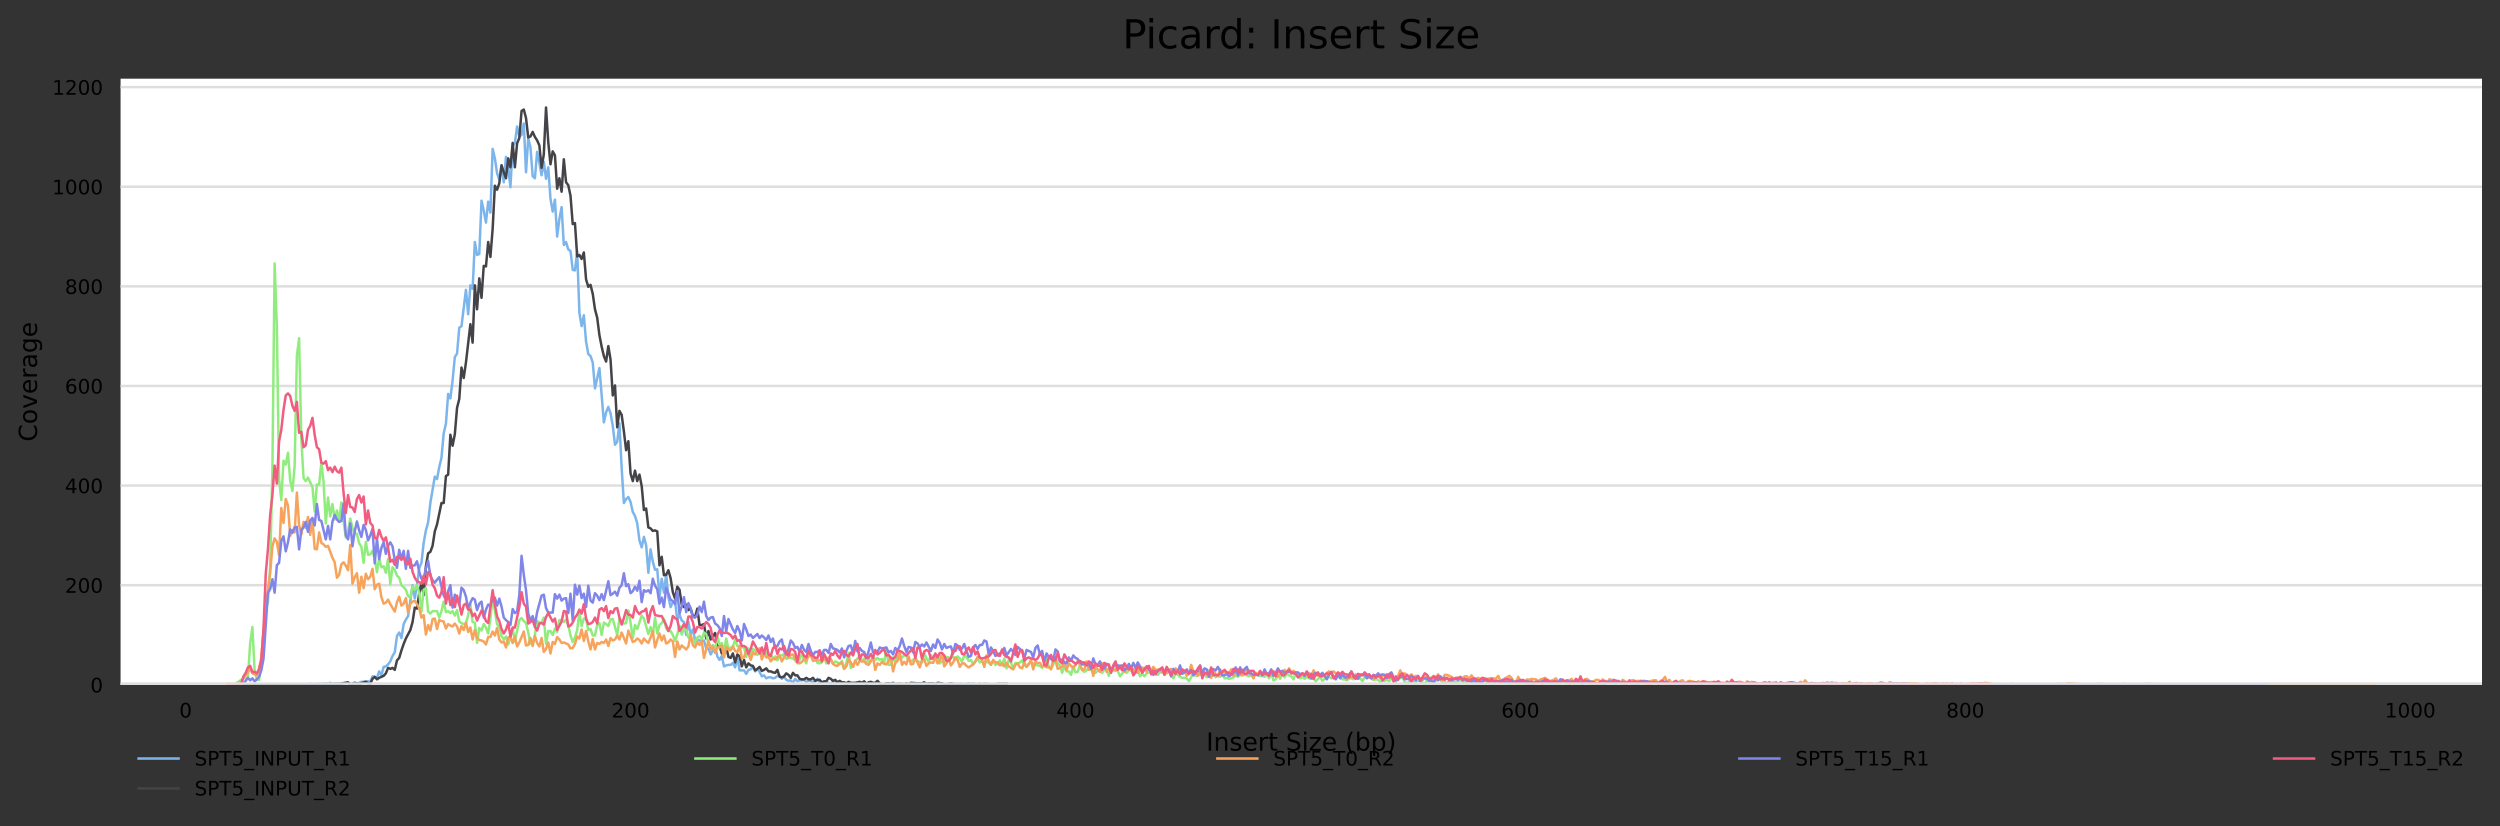<?xml version="1.0" encoding="utf-8" standalone="no"?>
<!DOCTYPE svg PUBLIC "-//W3C//DTD SVG 1.1//EN"
  "http://www.w3.org/Graphics/SVG/1.1/DTD/svg11.dtd">
<!-- Created with matplotlib (https://matplotlib.org/) -->
<svg height="330.542pt" version="1.1" viewBox="0 0 1000.238 330.542" width="1000.238pt" xmlns="http://www.w3.org/2000/svg" xmlns:xlink="http://www.w3.org/1999/xlink">
 <rect x="0" y="0" width="1000.238" height="330.542" fill="#333333" stroke="none"/>
 <defs>
  <style type="text/css">*{stroke-linecap:butt;stroke-linejoin:round;}</style>
 </defs>
 <g id="figure_1">
  <g id="axes_1">
   <g id="patch_1">
    <path d="M 48.238 273.99 
L 993.038 273.99 
L 993.038 31.483 
L 48.238 31.483 
z
" style="fill:#ffffff;"/>
   </g>
   <g id="matplotlib.axis_1">
    <g id="xtick_1">
     <g id="text_1">
      <!-- 0 -->
      <g transform="translate(71.727 287.069)scale(0.08 -0.08)">
       <defs>
        <path d="M 31.781 66.406 
Q 24.172 66.406 20.328 58.906 
Q 16.5 51.422 16.5 36.375 
Q 16.5 21.391 20.328 13.891 
Q 24.172 6.391 31.781 6.391 
Q 39.453 6.391 43.281 13.891 
Q 47.125 21.391 47.125 36.375 
Q 47.125 51.422 43.281 58.906 
Q 39.453 66.406 31.781 66.406 
z
M 31.781 74.219 
Q 44.047 74.219 50.516 64.516 
Q 56.984 54.828 56.984 36.375 
Q 56.984 17.969 50.516 8.266 
Q 44.047 -1.422 31.781 -1.422 
Q 19.531 -1.422 13.062 8.266 
Q 6.594 17.969 6.594 36.375 
Q 6.594 54.828 13.062 64.516 
Q 19.531 74.219 31.781 74.219 
z
" id="DejaVuSans-48"/>
       </defs>
       <use xlink:href="#DejaVuSans-48"/>
      </g>
     </g>
    </g>
    <g id="xtick_2">
     <g id="text_2">
      <!-- 200 -->
      <g transform="translate(244.65 287.069)scale(0.08 -0.08)">
       <defs>
        <path d="M 19.188 8.297 
L 53.609 8.297 
L 53.609 0 
L 7.328 0 
L 7.328 8.297 
Q 12.938 14.109 22.625 23.891 
Q 32.328 33.688 34.812 36.531 
Q 39.547 41.844 41.422 45.531 
Q 43.312 49.219 43.312 52.781 
Q 43.312 58.594 39.234 62.25 
Q 35.156 65.922 28.609 65.922 
Q 23.969 65.922 18.812 64.312 
Q 13.672 62.703 7.812 59.422 
L 7.812 69.391 
Q 13.766 71.781 18.938 73 
Q 24.125 74.219 28.422 74.219 
Q 39.75 74.219 46.484 68.547 
Q 53.219 62.891 53.219 53.422 
Q 53.219 48.922 51.531 44.891 
Q 49.859 40.875 45.406 35.406 
Q 44.188 33.984 37.641 27.219 
Q 31.109 20.453 19.188 8.297 
z
" id="DejaVuSans-50"/>
       </defs>
       <use xlink:href="#DejaVuSans-50"/>
       <use x="63.623" xlink:href="#DejaVuSans-48"/>
       <use x="127.246" xlink:href="#DejaVuSans-48"/>
      </g>
     </g>
    </g>
    <g id="xtick_3">
     <g id="text_3">
      <!-- 400 -->
      <g transform="translate(422.662 287.069)scale(0.08 -0.08)">
       <defs>
        <path d="M 37.797 64.312 
L 12.891 25.391 
L 37.797 25.391 
z
M 35.203 72.906 
L 47.609 72.906 
L 47.609 25.391 
L 58.016 25.391 
L 58.016 17.188 
L 47.609 17.188 
L 47.609 0 
L 37.797 0 
L 37.797 17.188 
L 4.891 17.188 
L 4.891 26.703 
z
" id="DejaVuSans-52"/>
       </defs>
       <use xlink:href="#DejaVuSans-52"/>
       <use x="63.623" xlink:href="#DejaVuSans-48"/>
       <use x="127.246" xlink:href="#DejaVuSans-48"/>
      </g>
     </g>
    </g>
    <g id="xtick_4">
     <g id="text_4">
      <!-- 600 -->
      <g transform="translate(600.674 287.069)scale(0.08 -0.08)">
       <defs>
        <path d="M 33.016 40.375 
Q 26.375 40.375 22.484 35.828 
Q 18.609 31.297 18.609 23.391 
Q 18.609 15.531 22.484 10.953 
Q 26.375 6.391 33.016 6.391 
Q 39.656 6.391 43.531 10.953 
Q 47.406 15.531 47.406 23.391 
Q 47.406 31.297 43.531 35.828 
Q 39.656 40.375 33.016 40.375 
z
M 52.594 71.297 
L 52.594 62.312 
Q 48.875 64.062 45.094 64.984 
Q 41.312 65.922 37.594 65.922 
Q 27.828 65.922 22.672 59.328 
Q 17.531 52.734 16.797 39.406 
Q 19.672 43.656 24.016 45.922 
Q 28.375 48.188 33.594 48.188 
Q 44.578 48.188 50.953 41.516 
Q 57.328 34.859 57.328 23.391 
Q 57.328 12.156 50.688 5.359 
Q 44.047 -1.422 33.016 -1.422 
Q 20.359 -1.422 13.672 8.266 
Q 6.984 17.969 6.984 36.375 
Q 6.984 53.656 15.188 63.938 
Q 23.391 74.219 37.203 74.219 
Q 40.922 74.219 44.703 73.484 
Q 48.484 72.75 52.594 71.297 
z
" id="DejaVuSans-54"/>
       </defs>
       <use xlink:href="#DejaVuSans-54"/>
       <use x="63.623" xlink:href="#DejaVuSans-48"/>
       <use x="127.246" xlink:href="#DejaVuSans-48"/>
      </g>
     </g>
    </g>
    <g id="xtick_5">
     <g id="text_5">
      <!-- 800 -->
      <g transform="translate(778.686 287.069)scale(0.08 -0.08)">
       <defs>
        <path d="M 31.781 34.625 
Q 24.75 34.625 20.719 30.859 
Q 16.703 27.094 16.703 20.516 
Q 16.703 13.922 20.719 10.156 
Q 24.75 6.391 31.781 6.391 
Q 38.812 6.391 42.859 10.172 
Q 46.922 13.969 46.922 20.516 
Q 46.922 27.094 42.891 30.859 
Q 38.875 34.625 31.781 34.625 
z
M 21.922 38.812 
Q 15.578 40.375 12.031 44.719 
Q 8.5 49.078 8.5 55.328 
Q 8.5 64.062 14.719 69.141 
Q 20.953 74.219 31.781 74.219 
Q 42.672 74.219 48.875 69.141 
Q 55.078 64.062 55.078 55.328 
Q 55.078 49.078 51.531 44.719 
Q 48 40.375 41.703 38.812 
Q 48.828 37.156 52.797 32.312 
Q 56.781 27.484 56.781 20.516 
Q 56.781 9.906 50.312 4.234 
Q 43.844 -1.422 31.781 -1.422 
Q 19.734 -1.422 13.25 4.234 
Q 6.781 9.906 6.781 20.516 
Q 6.781 27.484 10.781 32.312 
Q 14.797 37.156 21.922 38.812 
z
M 18.312 54.391 
Q 18.312 48.734 21.844 45.562 
Q 25.391 42.391 31.781 42.391 
Q 38.141 42.391 41.719 45.562 
Q 45.312 48.734 45.312 54.391 
Q 45.312 60.062 41.719 63.234 
Q 38.141 66.406 31.781 66.406 
Q 25.391 66.406 21.844 63.234 
Q 18.312 60.062 18.312 54.391 
z
" id="DejaVuSans-56"/>
       </defs>
       <use xlink:href="#DejaVuSans-56"/>
       <use x="63.623" xlink:href="#DejaVuSans-48"/>
       <use x="127.246" xlink:href="#DejaVuSans-48"/>
      </g>
     </g>
    </g>
    <g id="xtick_6">
     <g id="text_6">
      <!-- 1000 -->
      <g transform="translate(954.154 287.069)scale(0.08 -0.08)">
       <defs>
        <path d="M 12.406 8.297 
L 28.516 8.297 
L 28.516 63.922 
L 10.984 60.406 
L 10.984 69.391 
L 28.422 72.906 
L 38.281 72.906 
L 38.281 8.297 
L 54.391 8.297 
L 54.391 0 
L 12.406 0 
z
" id="DejaVuSans-49"/>
       </defs>
       <use xlink:href="#DejaVuSans-49"/>
       <use x="63.623" xlink:href="#DejaVuSans-48"/>
       <use x="127.246" xlink:href="#DejaVuSans-48"/>
       <use x="190.869" xlink:href="#DejaVuSans-48"/>
      </g>
     </g>
    </g>
    <g id="text_7">
     <!-- Insert Size (bp) -->
     <g transform="translate(482.605 300.331)scale(0.1 -0.1)">
      <defs>
       <path d="M 9.812 72.906 
L 19.672 72.906 
L 19.672 0 
L 9.812 0 
z
" id="DejaVuSans-73"/>
       <path d="M 54.891 33.016 
L 54.891 0 
L 45.906 0 
L 45.906 32.719 
Q 45.906 40.484 42.875 44.328 
Q 39.844 48.188 33.797 48.188 
Q 26.516 48.188 22.312 43.547 
Q 18.109 38.922 18.109 30.906 
L 18.109 0 
L 9.078 0 
L 9.078 54.688 
L 18.109 54.688 
L 18.109 46.188 
Q 21.344 51.125 25.703 53.562 
Q 30.078 56 35.797 56 
Q 45.219 56 50.047 50.172 
Q 54.891 44.344 54.891 33.016 
z
" id="DejaVuSans-110"/>
       <path d="M 44.281 53.078 
L 44.281 44.578 
Q 40.484 46.531 36.375 47.5 
Q 32.281 48.484 27.875 48.484 
Q 21.188 48.484 17.844 46.438 
Q 14.5 44.391 14.5 40.281 
Q 14.5 37.156 16.891 35.375 
Q 19.281 33.594 26.516 31.984 
L 29.594 31.297 
Q 39.156 29.25 43.188 25.516 
Q 47.219 21.781 47.219 15.094 
Q 47.219 7.469 41.188 3.016 
Q 35.156 -1.422 24.609 -1.422 
Q 20.219 -1.422 15.453 -0.562 
Q 10.688 0.297 5.422 2 
L 5.422 11.281 
Q 10.406 8.688 15.234 7.391 
Q 20.062 6.109 24.812 6.109 
Q 31.156 6.109 34.562 8.281 
Q 37.984 10.453 37.984 14.406 
Q 37.984 18.062 35.516 20.016 
Q 33.062 21.969 24.703 23.781 
L 21.578 24.516 
Q 13.234 26.266 9.516 29.906 
Q 5.812 33.547 5.812 39.891 
Q 5.812 47.609 11.281 51.797 
Q 16.75 56 26.812 56 
Q 31.781 56 36.172 55.266 
Q 40.578 54.547 44.281 53.078 
z
" id="DejaVuSans-115"/>
       <path d="M 56.203 29.594 
L 56.203 25.203 
L 14.891 25.203 
Q 15.484 15.922 20.484 11.062 
Q 25.484 6.203 34.422 6.203 
Q 39.594 6.203 44.453 7.469 
Q 49.312 8.734 54.109 11.281 
L 54.109 2.781 
Q 49.266 0.734 44.188 -0.344 
Q 39.109 -1.422 33.891 -1.422 
Q 20.797 -1.422 13.156 6.188 
Q 5.516 13.812 5.516 26.812 
Q 5.516 40.234 12.766 48.109 
Q 20.016 56 32.328 56 
Q 43.359 56 49.781 48.891 
Q 56.203 41.797 56.203 29.594 
z
M 47.219 32.234 
Q 47.125 39.594 43.094 43.984 
Q 39.062 48.391 32.422 48.391 
Q 24.906 48.391 20.391 44.141 
Q 15.875 39.891 15.188 32.172 
z
" id="DejaVuSans-101"/>
       <path d="M 41.109 46.297 
Q 39.594 47.172 37.812 47.578 
Q 36.031 48 33.891 48 
Q 26.266 48 22.188 43.047 
Q 18.109 38.094 18.109 28.812 
L 18.109 0 
L 9.078 0 
L 9.078 54.688 
L 18.109 54.688 
L 18.109 46.188 
Q 20.953 51.172 25.484 53.578 
Q 30.031 56 36.531 56 
Q 37.453 56 38.578 55.875 
Q 39.703 55.766 41.062 55.516 
z
" id="DejaVuSans-114"/>
       <path d="M 18.312 70.219 
L 18.312 54.688 
L 36.812 54.688 
L 36.812 47.703 
L 18.312 47.703 
L 18.312 18.016 
Q 18.312 11.328 20.141 9.422 
Q 21.969 7.516 27.594 7.516 
L 36.812 7.516 
L 36.812 0 
L 27.594 0 
Q 17.188 0 13.234 3.875 
Q 9.281 7.766 9.281 18.016 
L 9.281 47.703 
L 2.688 47.703 
L 2.688 54.688 
L 9.281 54.688 
L 9.281 70.219 
z
" id="DejaVuSans-116"/>
       <path id="DejaVuSans-32"/>
       <path d="M 53.516 70.516 
L 53.516 60.891 
Q 47.906 63.578 42.922 64.891 
Q 37.938 66.219 33.297 66.219 
Q 25.25 66.219 20.875 63.094 
Q 16.5 59.969 16.5 54.203 
Q 16.5 49.359 19.406 46.891 
Q 22.312 44.438 30.422 42.922 
L 36.375 41.703 
Q 47.406 39.594 52.656 34.297 
Q 57.906 29 57.906 20.125 
Q 57.906 9.516 50.797 4.047 
Q 43.703 -1.422 29.984 -1.422 
Q 24.812 -1.422 18.969 -0.25 
Q 13.141 0.922 6.891 3.219 
L 6.891 13.375 
Q 12.891 10.016 18.656 8.297 
Q 24.422 6.594 29.984 6.594 
Q 38.422 6.594 43.016 9.906 
Q 47.609 13.234 47.609 19.391 
Q 47.609 24.75 44.312 27.781 
Q 41.016 30.812 33.5 32.328 
L 27.484 33.5 
Q 16.453 35.688 11.516 40.375 
Q 6.594 45.062 6.594 53.422 
Q 6.594 63.094 13.406 68.656 
Q 20.219 74.219 32.172 74.219 
Q 37.312 74.219 42.625 73.281 
Q 47.953 72.359 53.516 70.516 
z
" id="DejaVuSans-83"/>
       <path d="M 9.422 54.688 
L 18.406 54.688 
L 18.406 0 
L 9.422 0 
z
M 9.422 75.984 
L 18.406 75.984 
L 18.406 64.594 
L 9.422 64.594 
z
" id="DejaVuSans-105"/>
       <path d="M 5.516 54.688 
L 48.188 54.688 
L 48.188 46.484 
L 14.406 7.172 
L 48.188 7.172 
L 48.188 0 
L 4.297 0 
L 4.297 8.203 
L 38.094 47.516 
L 5.516 47.516 
z
" id="DejaVuSans-122"/>
       <path d="M 31 75.875 
Q 24.469 64.656 21.281 53.656 
Q 18.109 42.672 18.109 31.391 
Q 18.109 20.125 21.312 9.062 
Q 24.516 -2 31 -13.188 
L 23.188 -13.188 
Q 15.875 -1.703 12.234 9.375 
Q 8.594 20.453 8.594 31.391 
Q 8.594 42.281 12.203 53.312 
Q 15.828 64.359 23.188 75.875 
z
" id="DejaVuSans-40"/>
       <path d="M 48.688 27.297 
Q 48.688 37.203 44.609 42.844 
Q 40.531 48.484 33.406 48.484 
Q 26.266 48.484 22.188 42.844 
Q 18.109 37.203 18.109 27.297 
Q 18.109 17.391 22.188 11.75 
Q 26.266 6.109 33.406 6.109 
Q 40.531 6.109 44.609 11.75 
Q 48.688 17.391 48.688 27.297 
z
M 18.109 46.391 
Q 20.953 51.266 25.266 53.625 
Q 29.594 56 35.594 56 
Q 45.562 56 51.781 48.094 
Q 58.016 40.188 58.016 27.297 
Q 58.016 14.406 51.781 6.484 
Q 45.562 -1.422 35.594 -1.422 
Q 29.594 -1.422 25.266 0.953 
Q 20.953 3.328 18.109 8.203 
L 18.109 0 
L 9.078 0 
L 9.078 75.984 
L 18.109 75.984 
z
" id="DejaVuSans-98"/>
       <path d="M 18.109 8.203 
L 18.109 -20.797 
L 9.078 -20.797 
L 9.078 54.688 
L 18.109 54.688 
L 18.109 46.391 
Q 20.953 51.266 25.266 53.625 
Q 29.594 56 35.594 56 
Q 45.562 56 51.781 48.094 
Q 58.016 40.188 58.016 27.297 
Q 58.016 14.406 51.781 6.484 
Q 45.562 -1.422 35.594 -1.422 
Q 29.594 -1.422 25.266 0.953 
Q 20.953 3.328 18.109 8.203 
z
M 48.688 27.297 
Q 48.688 37.203 44.609 42.844 
Q 40.531 48.484 33.406 48.484 
Q 26.266 48.484 22.188 42.844 
Q 18.109 37.203 18.109 27.297 
Q 18.109 17.391 22.188 11.75 
Q 26.266 6.109 33.406 6.109 
Q 40.531 6.109 44.609 11.75 
Q 48.688 17.391 48.688 27.297 
z
" id="DejaVuSans-112"/>
       <path d="M 8.016 75.875 
L 15.828 75.875 
Q 23.141 64.359 26.781 53.312 
Q 30.422 42.281 30.422 31.391 
Q 30.422 20.453 26.781 9.375 
Q 23.141 -1.703 15.828 -13.188 
L 8.016 -13.188 
Q 14.5 -2 17.703 9.062 
Q 20.906 20.125 20.906 31.391 
Q 20.906 42.672 17.703 53.656 
Q 14.5 64.656 8.016 75.875 
z
" id="DejaVuSans-41"/>
      </defs>
      <use xlink:href="#DejaVuSans-73"/>
      <use x="29.492" xlink:href="#DejaVuSans-110"/>
      <use x="92.871" xlink:href="#DejaVuSans-115"/>
      <use x="144.971" xlink:href="#DejaVuSans-101"/>
      <use x="206.494" xlink:href="#DejaVuSans-114"/>
      <use x="247.607" xlink:href="#DejaVuSans-116"/>
      <use x="286.816" xlink:href="#DejaVuSans-32"/>
      <use x="318.604" xlink:href="#DejaVuSans-83"/>
      <use x="382.08" xlink:href="#DejaVuSans-105"/>
      <use x="409.863" xlink:href="#DejaVuSans-122"/>
      <use x="462.354" xlink:href="#DejaVuSans-101"/>
      <use x="523.877" xlink:href="#DejaVuSans-32"/>
      <use x="555.664" xlink:href="#DejaVuSans-40"/>
      <use x="594.678" xlink:href="#DejaVuSans-98"/>
      <use x="658.154" xlink:href="#DejaVuSans-112"/>
      <use x="721.631" xlink:href="#DejaVuSans-41"/>
     </g>
    </g>
   </g>
   <g id="matplotlib.axis_2">
    <g id="ytick_1">
     <g id="line2d_1">
      <path clip-path="url(#p91bbe96863)" d="M 48.238 273.99 
L 993.038 273.99 
" style="fill:none;stroke:#dedede;stroke-linecap:square;"/>
     </g>
     <g id="text_8">
      <!-- 0 -->
      <g transform="translate(36.148 277.029)scale(0.08 -0.08)">
       <use xlink:href="#DejaVuSans-48"/>
      </g>
     </g>
    </g>
    <g id="ytick_2">
     <g id="line2d_2">
      <path clip-path="url(#p91bbe96863)" d="M 48.238 234.134 
L 993.038 234.134 
" style="fill:none;stroke:#dedede;stroke-linecap:square;"/>
     </g>
     <g id="text_9">
      <!-- 200 -->
      <g transform="translate(25.968 237.173)scale(0.08 -0.08)">
       <use xlink:href="#DejaVuSans-50"/>
       <use x="63.623" xlink:href="#DejaVuSans-48"/>
       <use x="127.246" xlink:href="#DejaVuSans-48"/>
      </g>
     </g>
    </g>
    <g id="ytick_3">
     <g id="line2d_3">
      <path clip-path="url(#p91bbe96863)" d="M 48.238 194.277 
L 993.038 194.277 
" style="fill:none;stroke:#dedede;stroke-linecap:square;"/>
     </g>
     <g id="text_10">
      <!-- 400 -->
      <g transform="translate(25.968 197.316)scale(0.08 -0.08)">
       <use xlink:href="#DejaVuSans-52"/>
       <use x="63.623" xlink:href="#DejaVuSans-48"/>
       <use x="127.246" xlink:href="#DejaVuSans-48"/>
      </g>
     </g>
    </g>
    <g id="ytick_4">
     <g id="line2d_4">
      <path clip-path="url(#p91bbe96863)" d="M 48.238 154.42 
L 993.038 154.42 
" style="fill:none;stroke:#dedede;stroke-linecap:square;"/>
     </g>
     <g id="text_11">
      <!-- 600 -->
      <g transform="translate(25.968 157.46)scale(0.08 -0.08)">
       <use xlink:href="#DejaVuSans-54"/>
       <use x="63.623" xlink:href="#DejaVuSans-48"/>
       <use x="127.246" xlink:href="#DejaVuSans-48"/>
      </g>
     </g>
    </g>
    <g id="ytick_5">
     <g id="line2d_5">
      <path clip-path="url(#p91bbe96863)" d="M 48.238 114.564 
L 993.038 114.564 
" style="fill:none;stroke:#dedede;stroke-linecap:square;"/>
     </g>
     <g id="text_12">
      <!-- 800 -->
      <g transform="translate(25.968 117.603)scale(0.08 -0.08)">
       <use xlink:href="#DejaVuSans-56"/>
       <use x="63.623" xlink:href="#DejaVuSans-48"/>
       <use x="127.246" xlink:href="#DejaVuSans-48"/>
      </g>
     </g>
    </g>
    <g id="ytick_6">
     <g id="line2d_6">
      <path clip-path="url(#p91bbe96863)" d="M 48.238 74.707 
L 993.038 74.707 
" style="fill:none;stroke:#dedede;stroke-linecap:square;"/>
     </g>
     <g id="text_13">
      <!-- 1000 -->
      <g transform="translate(20.878 77.747)scale(0.08 -0.08)">
       <use xlink:href="#DejaVuSans-49"/>
       <use x="63.623" xlink:href="#DejaVuSans-48"/>
       <use x="127.246" xlink:href="#DejaVuSans-48"/>
       <use x="190.869" xlink:href="#DejaVuSans-48"/>
      </g>
     </g>
    </g>
    <g id="ytick_7">
     <g id="line2d_7">
      <path clip-path="url(#p91bbe96863)" d="M 48.238 34.851 
L 993.038 34.851 
" style="fill:none;stroke:#dedede;stroke-linecap:square;"/>
     </g>
     <g id="text_14">
      <!-- 1200 -->
      <g transform="translate(20.878 37.89)scale(0.08 -0.08)">
       <use xlink:href="#DejaVuSans-49"/>
       <use x="63.623" xlink:href="#DejaVuSans-50"/>
       <use x="127.246" xlink:href="#DejaVuSans-48"/>
       <use x="190.869" xlink:href="#DejaVuSans-48"/>
      </g>
     </g>
    </g>
    <g id="text_15">
     <!-- Coverage -->
     <g transform="translate(14.798 176.693)rotate(-90)scale(0.1 -0.1)">
      <defs>
       <path d="M 64.406 67.281 
L 64.406 56.891 
Q 59.422 61.531 53.781 63.812 
Q 48.141 66.109 41.797 66.109 
Q 29.297 66.109 22.656 58.469 
Q 16.016 50.828 16.016 36.375 
Q 16.016 21.969 22.656 14.328 
Q 29.297 6.688 41.797 6.688 
Q 48.141 6.688 53.781 8.984 
Q 59.422 11.281 64.406 15.922 
L 64.406 5.609 
Q 59.234 2.094 53.438 0.328 
Q 47.656 -1.422 41.219 -1.422 
Q 24.656 -1.422 15.125 8.703 
Q 5.609 18.844 5.609 36.375 
Q 5.609 53.953 15.125 64.078 
Q 24.656 74.219 41.219 74.219 
Q 47.75 74.219 53.531 72.484 
Q 59.328 70.75 64.406 67.281 
z
" id="DejaVuSans-67"/>
       <path d="M 30.609 48.391 
Q 23.391 48.391 19.188 42.75 
Q 14.984 37.109 14.984 27.297 
Q 14.984 17.484 19.156 11.844 
Q 23.344 6.203 30.609 6.203 
Q 37.797 6.203 41.984 11.859 
Q 46.188 17.531 46.188 27.297 
Q 46.188 37.016 41.984 42.703 
Q 37.797 48.391 30.609 48.391 
z
M 30.609 56 
Q 42.328 56 49.016 48.375 
Q 55.719 40.766 55.719 27.297 
Q 55.719 13.875 49.016 6.219 
Q 42.328 -1.422 30.609 -1.422 
Q 18.844 -1.422 12.172 6.219 
Q 5.516 13.875 5.516 27.297 
Q 5.516 40.766 12.172 48.375 
Q 18.844 56 30.609 56 
z
" id="DejaVuSans-111"/>
       <path d="M 2.984 54.688 
L 12.5 54.688 
L 29.594 8.797 
L 46.688 54.688 
L 56.203 54.688 
L 35.688 0 
L 23.484 0 
z
" id="DejaVuSans-118"/>
       <path d="M 34.281 27.484 
Q 23.391 27.484 19.188 25 
Q 14.984 22.516 14.984 16.5 
Q 14.984 11.719 18.141 8.906 
Q 21.297 6.109 26.703 6.109 
Q 34.188 6.109 38.703 11.406 
Q 43.219 16.703 43.219 25.484 
L 43.219 27.484 
z
M 52.203 31.203 
L 52.203 0 
L 43.219 0 
L 43.219 8.297 
Q 40.141 3.328 35.547 0.953 
Q 30.953 -1.422 24.312 -1.422 
Q 15.922 -1.422 10.953 3.297 
Q 6 8.016 6 15.922 
Q 6 25.141 12.172 29.828 
Q 18.359 34.516 30.609 34.516 
L 43.219 34.516 
L 43.219 35.406 
Q 43.219 41.609 39.141 45 
Q 35.062 48.391 27.688 48.391 
Q 23 48.391 18.547 47.266 
Q 14.109 46.141 10.016 43.891 
L 10.016 52.203 
Q 14.938 54.109 19.578 55.047 
Q 24.219 56 28.609 56 
Q 40.484 56 46.344 49.844 
Q 52.203 43.703 52.203 31.203 
z
" id="DejaVuSans-97"/>
       <path d="M 45.406 27.984 
Q 45.406 37.75 41.375 43.109 
Q 37.359 48.484 30.078 48.484 
Q 22.859 48.484 18.828 43.109 
Q 14.797 37.75 14.797 27.984 
Q 14.797 18.266 18.828 12.891 
Q 22.859 7.516 30.078 7.516 
Q 37.359 7.516 41.375 12.891 
Q 45.406 18.266 45.406 27.984 
z
M 54.391 6.781 
Q 54.391 -7.172 48.188 -13.984 
Q 42 -20.797 29.203 -20.797 
Q 24.469 -20.797 20.266 -20.094 
Q 16.062 -19.391 12.109 -17.922 
L 12.109 -9.188 
Q 16.062 -11.328 19.922 -12.344 
Q 23.781 -13.375 27.781 -13.375 
Q 36.625 -13.375 41.016 -8.766 
Q 45.406 -4.156 45.406 5.172 
L 45.406 9.625 
Q 42.625 4.781 38.281 2.391 
Q 33.938 0 27.875 0 
Q 17.828 0 11.672 7.656 
Q 5.516 15.328 5.516 27.984 
Q 5.516 40.672 11.672 48.328 
Q 17.828 56 27.875 56 
Q 33.938 56 38.281 53.609 
Q 42.625 51.219 45.406 46.391 
L 45.406 54.688 
L 54.391 54.688 
z
" id="DejaVuSans-103"/>
      </defs>
      <use xlink:href="#DejaVuSans-67"/>
      <use x="69.824" xlink:href="#DejaVuSans-111"/>
      <use x="131.006" xlink:href="#DejaVuSans-118"/>
      <use x="190.186" xlink:href="#DejaVuSans-101"/>
      <use x="251.709" xlink:href="#DejaVuSans-114"/>
      <use x="292.822" xlink:href="#DejaVuSans-97"/>
      <use x="354.102" xlink:href="#DejaVuSans-103"/>
      <use x="417.578" xlink:href="#DejaVuSans-101"/>
     </g>
    </g>
   </g>
   <g id="line2d_8">
    <path clip-path="url(#p91bbe96863)" d="M 101.864 273.791 
L 123.226 273.791 
L 124.116 273.591 
L 125.896 273.791 
L 126.786 273.591 
L 130.346 273.791 
L 132.126 273.193 
L 133.907 273.791 
L 138.357 273.791 
L 139.247 273.392 
L 140.137 273.591 
L 141.027 273.591 
L 141.917 272.994 
L 142.807 273.591 
L 144.587 272.794 
L 145.477 272.794 
L 146.367 272.595 
L 147.257 272.595 
L 148.147 272.794 
L 149.038 270.602 
L 149.928 270.802 
L 150.818 271.2 
L 151.708 268.609 
L 152.598 270.204 
L 153.488 266.816 
L 154.378 266.617 
L 155.268 265.819 
L 156.158 264.624 
L 157.048 262.432 
L 157.938 261.037 
L 158.828 254.46 
L 159.718 253.065 
L 160.608 255.257 
L 161.498 249.678 
L 162.388 247.884 
L 163.279 246.489 
L 165.059 234.134 
L 165.949 239.315 
L 166.839 233.934 
L 167.729 227.358 
L 168.619 225.166 
L 169.509 217.194 
L 170.399 212.212 
L 171.289 209.024 
L 172.179 201.252 
L 173.959 190.69 
L 174.849 191.686 
L 175.739 186.903 
L 176.629 183.117 
L 177.52 173.352 
L 178.41 169.566 
L 179.3 157.609 
L 180.19 159.402 
L 181.08 152.228 
L 181.97 142.862 
L 182.86 141.467 
L 183.75 131.104 
L 184.64 130.506 
L 186.42 115.959 
L 187.31 125.724 
L 188.2 114.165 
L 189.09 115.56 
L 189.98 96.828 
L 190.87 102.009 
L 191.76 101.61 
L 192.651 80.287 
L 193.541 84.273 
L 194.431 89.056 
L 195.321 80.686 
L 196.211 85.07 
L 197.101 59.562 
L 197.991 63.348 
L 198.881 69.327 
L 199.771 71.917 
L 200.661 66.138 
L 201.551 72.914 
L 202.441 62.75 
L 203.331 66.736 
L 204.221 74.907 
L 205.111 58.565 
L 206.001 57.17 
L 206.892 50.594 
L 207.782 54.58 
L 208.672 53.982 
L 209.562 49.398 
L 210.452 68.928 
L 211.342 55.377 
L 212.232 58.964 
L 213.122 70.522 
L 214.012 71.319 
L 214.902 60.757 
L 215.792 65.142 
L 216.682 70.124 
L 217.572 64.743 
L 218.462 71.519 
L 219.352 66.935 
L 220.242 79.49 
L 221.133 84.671 
L 222.023 79.889 
L 222.913 94.636 
L 223.803 87.661 
L 224.693 82.878 
L 225.583 98.023 
L 226.473 96.828 
L 227.363 99.817 
L 228.253 100.415 
L 229.143 107.988 
L 230.033 108.187 
L 230.923 100.614 
L 231.813 125.126 
L 232.703 130.506 
L 233.593 126.122 
L 234.483 136.684 
L 235.373 141.666 
L 236.264 142.463 
L 237.154 145.054 
L 238.044 155.417 
L 239.824 147.246 
L 241.604 168.968 
L 242.494 164.982 
L 243.384 162.79 
L 244.274 165.381 
L 245.164 170.363 
L 246.054 177.936 
L 246.944 176.74 
L 247.834 169.367 
L 248.724 187.302 
L 249.614 201.252 
L 250.505 199.658 
L 251.395 198.86 
L 252.285 200.853 
L 253.175 204.839 
L 254.065 206.433 
L 254.955 209.422 
L 255.845 216.198 
L 256.735 218.988 
L 257.625 214.803 
L 258.515 218.191 
L 259.405 229.151 
L 260.295 219.785 
L 261.185 224.767 
L 262.075 227.956 
L 262.965 227.756 
L 263.855 238.916 
L 264.746 231.543 
L 265.636 237.123 
L 266.526 229.749 
L 267.416 238.916 
L 268.306 242.902 
L 269.196 240.909 
L 270.086 240.511 
L 270.976 248.083 
L 271.866 245.891 
L 272.756 248.283 
L 273.646 248.88 
L 274.536 254.062 
L 275.426 248.88 
L 276.316 253.863 
L 277.206 251.87 
L 278.096 256.055 
L 278.986 255.855 
L 280.767 256.652 
L 281.657 256.254 
L 282.547 259.442 
L 283.437 259.442 
L 284.327 261.834 
L 286.107 258.645 
L 286.997 262.631 
L 287.887 264.026 
L 288.777 262.432 
L 289.667 266.617 
L 290.557 266.218 
L 291.447 266.019 
L 292.337 266.019 
L 293.227 265.222 
L 294.118 267.015 
L 295.008 263.03 
L 295.898 268.211 
L 297.678 268.211 
L 298.568 269.606 
L 299.458 268.012 
L 300.348 267.812 
L 301.238 266.816 
L 302.128 268.609 
L 303.018 267.613 
L 303.908 268.809 
L 304.798 270.602 
L 305.688 270.204 
L 306.578 271.399 
L 307.468 271.001 
L 308.359 271.001 
L 309.249 271.399 
L 310.139 271.2 
L 311.029 270.403 
L 311.919 270.403 
L 312.809 271.599 
L 313.699 270.802 
L 314.589 271.997 
L 315.479 272.396 
L 316.369 272.197 
L 317.259 273.193 
L 318.149 271.599 
L 319.039 272.595 
L 319.929 272.197 
L 320.819 272.197 
L 321.709 271.997 
L 322.599 272.794 
L 323.49 272.396 
L 324.38 272.396 
L 325.27 272.994 
L 326.16 272.595 
L 327.05 271.599 
L 327.94 273.193 
L 328.83 272.994 
L 329.72 273.392 
L 330.61 272.994 
L 331.5 273.193 
L 332.39 273.791 
L 333.28 272.595 
L 334.17 273.392 
L 335.06 272.794 
L 335.95 273.193 
L 337.731 273.591 
L 338.621 273.392 
L 339.511 273.591 
L 340.401 273.591 
L 341.291 273.791 
L 342.181 273.591 
L 343.071 273.791 
L 344.851 273.591 
L 345.741 273.791 
L 346.631 273.791 
L 348.411 273.392 
L 349.301 273.591 
L 351.972 273.791 
L 369.773 273.791 
L 370.663 273.591 
L 374.223 273.591 
L 375.113 273.791 
L 378.673 273.791 
L 384.904 273.591 
L 385.794 273.791 
L 387.574 273.392 
L 389.354 273.791 
L 398.255 273.791 
L 398.255 273.791 
" style="fill:none;stroke:#7cb5ec;stroke-linecap:square;"/>
   </g>
   <g id="line2d_9">
    <path clip-path="url(#p91bbe96863)" d="M 91.184 273.791 
L 127.676 273.791 
L 130.346 273.591 
L 131.236 273.791 
L 133.016 273.791 
L 133.907 273.591 
L 135.687 273.591 
L 139.247 272.994 
L 140.137 273.791 
L 141.917 273.392 
L 142.807 273.392 
L 143.697 273.591 
L 144.587 273.392 
L 145.477 272.994 
L 146.367 272.794 
L 147.257 273.392 
L 148.147 273.591 
L 149.038 271.599 
L 149.928 270.802 
L 150.818 271.798 
L 151.708 271.2 
L 153.488 270.403 
L 154.378 269.407 
L 155.268 267.214 
L 156.158 267.613 
L 157.048 267.214 
L 157.938 268.012 
L 158.828 264.225 
L 159.718 263.229 
L 160.608 260.24 
L 161.498 257.649 
L 162.388 255.457 
L 164.169 252.069 
L 165.059 248.88 
L 165.949 243.101 
L 166.839 243.5 
L 167.729 237.322 
L 168.619 233.137 
L 169.509 238.119 
L 170.399 226.561 
L 171.289 221.379 
L 172.179 220.782 
L 173.069 218.39 
L 173.959 212.611 
L 174.849 209.821 
L 176.629 201.252 
L 177.52 201.252 
L 178.41 190.491 
L 179.3 189.893 
L 180.19 173.95 
L 181.08 178.334 
L 181.97 173.751 
L 182.86 163.189 
L 183.75 159.602 
L 184.64 147.047 
L 185.53 151.232 
L 186.42 145.054 
L 188.2 129.709 
L 189.09 137.083 
L 189.98 114.165 
L 190.87 123.731 
L 191.76 111.375 
L 192.651 119.147 
L 193.541 106.393 
L 194.431 106.593 
L 195.321 96.828 
L 196.211 102.806 
L 197.101 91.646 
L 197.991 74.309 
L 198.881 75.903 
L 199.771 73.312 
L 200.661 66.138 
L 201.551 68.928 
L 202.441 71.319 
L 203.331 63.348 
L 204.221 66.935 
L 205.111 57.17 
L 206.001 66.935 
L 206.892 57.37 
L 207.782 55.178 
L 208.672 44.416 
L 209.562 43.818 
L 210.452 47.206 
L 211.342 54.978 
L 212.232 54.58 
L 213.122 52.786 
L 214.012 54.779 
L 214.902 56.174 
L 215.792 58.167 
L 216.682 67.135 
L 217.572 61.754 
L 218.462 43.021 
L 219.352 56.772 
L 220.242 65.74 
L 221.133 60.558 
L 222.023 62.152 
L 222.913 75.504 
L 223.803 71.319 
L 224.693 76.7 
L 225.583 63.747 
L 226.473 72.914 
L 227.363 74.109 
L 228.253 78.294 
L 229.143 89.653 
L 230.033 89.255 
L 230.923 102.607 
L 231.813 102.009 
L 232.703 103.603 
L 233.593 101.013 
L 234.483 111.774 
L 235.373 114.763 
L 236.264 113.966 
L 237.154 117.553 
L 238.044 123.731 
L 238.934 127.119 
L 239.824 134.094 
L 240.714 138.677 
L 241.604 142.463 
L 242.494 144.656 
L 243.384 138.478 
L 244.274 143.858 
L 245.164 158.207 
L 246.054 154.221 
L 246.944 170.961 
L 247.834 164.385 
L 248.724 165.979 
L 249.614 172.555 
L 250.505 180.128 
L 251.395 176.541 
L 252.285 189.494 
L 253.175 192.483 
L 254.065 188.298 
L 254.955 192.483 
L 255.845 189.893 
L 256.735 194.476 
L 257.625 204.042 
L 258.515 203.444 
L 259.405 211.017 
L 260.295 211.415 
L 261.185 212.412 
L 262.075 212.212 
L 262.965 212.611 
L 263.855 226.162 
L 264.746 222.774 
L 265.636 230.148 
L 266.526 229.949 
L 267.416 228.155 
L 268.306 231.344 
L 269.196 236.923 
L 270.086 239.514 
L 270.976 234.731 
L 271.866 235.927 
L 272.756 241.906 
L 273.646 242.902 
L 274.536 241.906 
L 275.426 244.098 
L 276.316 243.5 
L 277.206 246.489 
L 278.096 246.888 
L 278.986 243.5 
L 279.877 250.076 
L 280.767 250.076 
L 281.657 249.678 
L 282.547 255.457 
L 283.437 252.468 
L 284.327 255.855 
L 286.107 253.265 
L 286.997 258.247 
L 287.887 258.446 
L 288.777 261.435 
L 289.667 258.645 
L 290.557 258.845 
L 291.447 262.83 
L 292.337 263.229 
L 293.227 261.435 
L 294.118 265.022 
L 295.008 261.834 
L 295.898 262.631 
L 296.788 266.617 
L 297.678 264.026 
L 298.568 267.015 
L 299.458 265.421 
L 300.348 266.218 
L 301.238 266.417 
L 302.128 268.211 
L 303.018 267.613 
L 303.908 266.816 
L 304.798 268.41 
L 305.688 268.012 
L 306.578 267.414 
L 307.468 268.609 
L 308.359 268.609 
L 309.249 269.008 
L 310.139 269.207 
L 311.029 268.012 
L 311.919 270.802 
L 312.809 271.001 
L 313.699 270.602 
L 314.589 269.407 
L 315.479 270.004 
L 316.369 271.2 
L 317.259 269.207 
L 318.149 270.204 
L 319.039 270.204 
L 319.929 271.599 
L 320.819 271.798 
L 321.709 271.798 
L 322.599 271.2 
L 323.49 271.798 
L 324.38 271.798 
L 325.27 271.2 
L 326.16 272.396 
L 327.05 271.997 
L 327.94 271.997 
L 328.83 272.994 
L 329.72 272.595 
L 330.61 272.595 
L 331.5 271.2 
L 332.39 271.599 
L 333.28 272.396 
L 334.17 271.997 
L 335.06 272.994 
L 335.95 272.396 
L 336.84 272.994 
L 337.731 272.994 
L 338.621 273.392 
L 339.511 272.794 
L 340.401 273.193 
L 342.181 273.193 
L 343.961 272.794 
L 344.851 273.193 
L 345.741 272.595 
L 346.631 273.591 
L 347.521 272.994 
L 348.411 272.794 
L 349.301 273.193 
L 350.191 273.193 
L 351.081 272.396 
L 351.972 273.392 
L 352.862 273.791 
L 353.752 273.791 
L 354.642 273.392 
L 355.532 273.392 
L 356.422 273.591 
L 357.312 273.193 
L 358.202 273.791 
L 359.092 273.591 
L 360.872 273.591 
L 361.762 273.791 
L 362.652 273.392 
L 363.542 273.791 
L 364.432 273.193 
L 367.103 273.392 
L 368.883 273.392 
L 369.773 272.994 
L 370.663 273.791 
L 371.553 273.392 
L 373.333 273.392 
L 374.223 273.791 
L 375.113 273.193 
L 376.893 273.392 
L 377.783 273.791 
L 378.673 273.791 
L 380.453 273.392 
L 382.234 273.791 
L 388.464 273.791 
L 389.354 273.591 
L 390.244 273.791 
L 391.134 273.791 
L 392.024 273.591 
L 392.914 273.791 
L 393.804 273.591 
L 396.475 273.791 
L 398.255 273.791 
L 399.145 273.591 
L 402.705 273.591 
L 402.705 273.591 
" style="fill:none;stroke:#434348;stroke-linecap:square;"/>
   </g>
   <g id="line2d_10">
    <path clip-path="url(#p91bbe96863)" d="M 91.184 273.791 
L 92.964 273.591 
L 93.854 273.791 
L 97.414 271.399 
L 98.304 271.399 
L 99.194 271.001 
L 100.084 257.45 
L 100.974 250.873 
L 101.864 268.012 
L 102.754 271.997 
L 103.644 271.997 
L 104.534 266.019 
L 105.425 256.055 
L 106.315 243.699 
L 107.205 240.909 
L 108.095 226.76 
L 108.985 188.099 
L 109.875 105.397 
L 110.765 130.506 
L 111.655 191.686 
L 112.545 200.056 
L 113.435 184.313 
L 114.325 185.907 
L 115.215 181.124 
L 116.105 192.284 
L 116.995 196.469 
L 117.885 186.505 
L 118.775 142.463 
L 119.666 135.289 
L 120.556 175.544 
L 121.446 191.288 
L 122.336 192.483 
L 123.226 191.088 
L 125.006 194.875 
L 125.896 204.64 
L 126.786 193.878 
L 127.676 193.878 
L 128.566 185.11 
L 129.456 192.882 
L 130.346 209.422 
L 131.236 199.06 
L 132.126 206.632 
L 133.016 201.65 
L 133.907 207.828 
L 134.797 204.241 
L 135.687 208.027 
L 136.577 201.053 
L 137.467 208.625 
L 138.357 215.002 
L 139.247 212.611 
L 140.137 207.43 
L 141.027 211.216 
L 141.917 213.209 
L 142.807 213.607 
L 143.697 217.394 
L 144.587 218.789 
L 145.477 225.166 
L 146.367 216.796 
L 147.257 221.977 
L 148.147 221.778 
L 149.038 220.383 
L 149.928 223.572 
L 150.818 228.952 
L 151.708 223.572 
L 152.598 226.959 
L 153.488 226.561 
L 154.378 229.151 
L 155.268 223.572 
L 156.158 233.735 
L 157.048 226.959 
L 157.938 227.956 
L 158.828 230.347 
L 159.718 231.144 
L 160.608 234.134 
L 161.498 234.931 
L 162.388 235.927 
L 163.279 238.518 
L 164.169 239.116 
L 165.059 234.532 
L 165.949 235.927 
L 166.839 234.134 
L 167.729 237.322 
L 168.619 244.695 
L 169.509 235.927 
L 170.399 235.329 
L 171.289 244.695 
L 172.179 245.493 
L 173.069 244.496 
L 174.849 244.496 
L 175.739 247.087 
L 176.629 244.496 
L 177.52 240.71 
L 178.41 244.895 
L 179.3 244.496 
L 180.19 245.293 
L 181.08 244.496 
L 181.97 246.29 
L 182.86 244.098 
L 183.75 248.681 
L 184.64 249.279 
L 185.53 249.678 
L 186.42 249.478 
L 187.31 246.09 
L 188.2 241.706 
L 189.09 248.88 
L 189.98 249.08 
L 190.87 257.25 
L 191.76 251.272 
L 192.651 252.268 
L 193.541 249.678 
L 194.431 251.073 
L 195.321 253.464 
L 196.211 247.485 
L 197.101 238.916 
L 198.881 249.877 
L 199.771 250.674 
L 200.661 254.46 
L 201.551 255.855 
L 202.441 254.66 
L 203.331 257.848 
L 204.221 255.058 
L 205.111 251.272 
L 206.001 256.652 
L 207.782 248.083 
L 208.672 247.286 
L 209.562 248.482 
L 210.452 249.279 
L 211.342 253.065 
L 212.232 257.649 
L 213.122 257.45 
L 214.012 254.062 
L 214.902 248.482 
L 215.792 249.08 
L 216.682 249.08 
L 217.572 247.087 
L 218.462 257.649 
L 219.352 252.468 
L 220.242 252.468 
L 221.133 254.062 
L 222.023 251.471 
L 222.913 252.866 
L 223.803 248.083 
L 224.693 248.083 
L 225.583 248.88 
L 226.473 247.884 
L 227.363 250.076 
L 228.253 254.261 
L 229.143 256.852 
L 230.033 255.058 
L 230.923 252.069 
L 231.813 244.895 
L 232.703 250.475 
L 233.593 247.485 
L 234.483 247.685 
L 235.373 252.069 
L 236.264 251.67 
L 237.154 254.261 
L 238.044 254.261 
L 238.934 250.076 
L 239.824 249.279 
L 240.714 254.062 
L 241.604 249.08 
L 242.494 249.678 
L 243.384 250.475 
L 244.274 247.884 
L 245.164 247.685 
L 246.944 254.062 
L 247.834 247.485 
L 248.724 248.88 
L 249.614 249.478 
L 250.505 249.279 
L 251.395 244.297 
L 252.285 249.08 
L 253.175 255.257 
L 254.065 250.076 
L 254.955 251.67 
L 256.735 246.29 
L 257.625 247.485 
L 259.405 253.663 
L 260.295 250.873 
L 261.185 254.062 
L 262.075 247.087 
L 262.965 253.464 
L 263.855 250.076 
L 264.746 249.279 
L 265.636 247.685 
L 266.526 251.471 
L 267.416 252.468 
L 268.306 252.468 
L 269.196 254.062 
L 270.086 256.453 
L 270.976 253.863 
L 271.866 250.275 
L 272.756 253.863 
L 273.646 251.471 
L 274.536 251.87 
L 275.426 255.058 
L 276.316 255.855 
L 277.206 255.457 
L 278.096 257.45 
L 278.986 255.058 
L 279.877 254.46 
L 280.767 255.855 
L 281.657 253.065 
L 282.547 253.663 
L 283.437 257.45 
L 284.327 258.645 
L 285.217 258.047 
L 286.107 260.24 
L 286.997 254.66 
L 287.887 258.047 
L 288.777 257.25 
L 289.667 260.837 
L 290.557 255.457 
L 291.447 259.841 
L 292.337 259.044 
L 293.227 258.645 
L 294.118 256.055 
L 295.008 258.446 
L 295.898 258.446 
L 296.788 259.044 
L 297.678 258.845 
L 298.568 262.83 
L 299.458 259.442 
L 300.348 263.229 
L 301.238 259.642 
L 302.128 260.24 
L 303.018 262.033 
L 303.908 261.037 
L 304.798 261.635 
L 305.688 261.834 
L 306.578 260.837 
L 307.468 263.229 
L 308.359 261.635 
L 309.249 263.627 
L 310.139 262.631 
L 311.029 264.225 
L 311.919 262.232 
L 312.809 262.232 
L 313.699 261.635 
L 314.589 263.627 
L 315.479 263.229 
L 316.369 263.229 
L 317.259 263.428 
L 318.149 264.225 
L 319.039 265.421 
L 319.929 263.827 
L 320.819 261.435 
L 321.709 263.827 
L 322.599 265.421 
L 323.49 260.04 
L 324.38 262.432 
L 325.27 263.827 
L 326.16 263.03 
L 327.05 265.222 
L 327.94 265.421 
L 328.83 265.022 
L 329.72 262.631 
L 330.61 265.421 
L 331.5 264.225 
L 332.39 264.225 
L 333.28 265.62 
L 334.17 264.624 
L 335.06 265.022 
L 335.95 265.819 
L 336.84 264.424 
L 337.731 267.613 
L 338.621 265.222 
L 339.511 261.236 
L 340.401 267.214 
L 341.291 266.617 
L 342.181 264.624 
L 343.071 263.428 
L 343.961 262.631 
L 344.851 264.624 
L 345.741 263.428 
L 346.631 265.62 
L 347.521 264.026 
L 348.411 264.424 
L 349.301 262.631 
L 350.191 264.026 
L 351.081 263.229 
L 351.972 264.026 
L 352.862 263.627 
L 353.752 265.222 
L 354.642 259.243 
L 355.532 266.019 
L 356.422 266.019 
L 357.312 263.03 
L 358.202 265.022 
L 359.092 262.631 
L 359.982 263.827 
L 361.762 262.232 
L 362.652 262.432 
L 363.542 264.225 
L 364.432 264.624 
L 365.322 264.026 
L 366.213 263.229 
L 367.103 264.624 
L 368.883 265.022 
L 369.773 261.236 
L 370.663 263.428 
L 371.553 264.823 
L 372.443 262.033 
L 373.333 263.627 
L 374.223 263.03 
L 375.113 262.232 
L 376.003 265.421 
L 376.893 264.624 
L 377.783 264.823 
L 378.673 262.83 
L 379.563 263.03 
L 380.453 263.428 
L 381.344 262.631 
L 382.234 264.026 
L 383.124 262.631 
L 384.014 263.428 
L 384.904 264.823 
L 385.794 262.232 
L 386.684 262.83 
L 387.574 264.424 
L 388.464 264.026 
L 389.354 265.819 
L 390.244 264.624 
L 391.134 263.627 
L 392.024 265.022 
L 392.914 264.424 
L 393.804 266.019 
L 394.694 264.424 
L 395.585 265.222 
L 396.475 265.819 
L 397.365 264.424 
L 398.255 266.019 
L 399.145 265.62 
L 400.035 264.225 
L 400.925 266.218 
L 401.815 263.428 
L 402.705 267.414 
L 403.595 264.026 
L 404.485 265.022 
L 405.375 267.414 
L 406.265 265.222 
L 407.155 265.421 
L 408.045 265.022 
L 408.935 264.225 
L 409.826 266.019 
L 410.716 266.816 
L 411.606 265.421 
L 412.496 265.022 
L 413.386 265.421 
L 414.276 266.019 
L 416.056 266.417 
L 416.946 267.214 
L 417.836 266.019 
L 418.726 262.232 
L 419.616 267.015 
L 420.506 267.414 
L 421.396 266.019 
L 422.286 262.83 
L 423.176 265.421 
L 424.066 266.218 
L 424.957 269.207 
L 425.847 266.617 
L 426.737 268.609 
L 427.627 268.609 
L 428.517 270.004 
L 429.407 266.617 
L 430.297 269.008 
L 431.187 268.809 
L 432.077 266.019 
L 432.967 268.211 
L 433.857 268.809 
L 434.747 268.211 
L 435.637 267.015 
L 436.527 268.012 
L 438.307 269.207 
L 439.198 268.41 
L 440.088 268.211 
L 440.978 269.207 
L 441.868 267.812 
L 442.758 267.812 
L 443.648 270.403 
L 444.538 267.613 
L 445.428 268.211 
L 446.318 267.214 
L 447.208 268.41 
L 448.098 270.602 
L 448.988 269.407 
L 449.878 268.41 
L 450.768 269.207 
L 451.658 268.211 
L 452.548 268.211 
L 453.439 269.805 
L 454.329 268.41 
L 455.219 268.012 
L 456.109 270.602 
L 456.999 269.606 
L 457.889 270.602 
L 458.779 269.407 
L 459.669 269.008 
L 460.559 268.211 
L 461.449 269.407 
L 462.339 269.407 
L 463.229 270.004 
L 464.119 269.008 
L 465.009 268.809 
L 465.899 269.805 
L 466.789 268.609 
L 467.679 268.211 
L 468.57 270.004 
L 469.46 271.399 
L 470.35 269.407 
L 471.24 270.004 
L 472.13 270.802 
L 473.02 271.2 
L 473.91 271.2 
L 474.8 271.399 
L 475.69 272.595 
L 476.58 271.001 
L 477.47 268.809 
L 478.36 270.403 
L 479.25 270.004 
L 480.14 269.805 
L 481.03 270.204 
L 481.92 269.606 
L 482.811 271.001 
L 483.701 268.211 
L 484.591 270.602 
L 485.481 268.809 
L 486.371 271.001 
L 487.261 270.204 
L 488.151 270.802 
L 489.041 269.805 
L 489.931 271.399 
L 490.821 271.2 
L 491.711 271.599 
L 492.601 271.399 
L 493.491 271.001 
L 494.381 270.204 
L 495.271 270.802 
L 496.161 270.004 
L 497.052 270.204 
L 497.942 270.004 
L 498.832 270.204 
L 499.722 270.602 
L 500.612 270.004 
L 501.502 270.204 
L 502.392 269.207 
L 503.282 270.204 
L 504.172 270.403 
L 505.062 270.403 
L 505.952 270.802 
L 506.842 269.606 
L 507.732 271.399 
L 508.622 269.407 
L 509.512 272.197 
L 510.402 271.798 
L 511.292 269.805 
L 512.183 271.599 
L 513.073 269.407 
L 513.963 271.001 
L 514.853 269.606 
L 515.743 270.204 
L 516.633 270.602 
L 517.523 271.798 
L 518.413 269.207 
L 519.303 270.802 
L 520.193 271.399 
L 521.083 270.802 
L 521.973 271.599 
L 522.863 270.802 
L 523.753 271.399 
L 524.643 271.599 
L 525.533 271.399 
L 526.424 272.595 
L 527.314 271.599 
L 528.204 271.001 
L 529.094 272.396 
L 529.984 271.599 
L 530.874 270.602 
L 531.764 270.802 
L 532.654 271.399 
L 533.544 270.602 
L 534.434 271.399 
L 535.324 270.602 
L 536.214 270.602 
L 537.104 271.798 
L 537.994 271.798 
L 538.884 272.197 
L 539.774 271.399 
L 540.665 271.399 
L 541.555 271.798 
L 542.445 270.204 
L 543.335 271.399 
L 544.225 271.399 
L 545.115 272.595 
L 546.005 270.802 
L 546.895 271.001 
L 547.785 270.004 
L 548.675 271.599 
L 549.565 271.997 
L 550.455 271.798 
L 551.345 271.997 
L 552.235 272.794 
L 553.125 272.396 
L 554.015 272.396 
L 554.905 271.997 
L 555.796 272.595 
L 556.686 271.399 
L 557.576 271.997 
L 558.466 272.794 
L 559.356 271.399 
L 560.246 271.399 
L 561.136 270.802 
L 562.026 272.994 
L 562.916 273.392 
L 563.806 272.794 
L 564.696 271.798 
L 565.586 272.595 
L 566.476 272.794 
L 567.366 272.396 
L 568.256 272.197 
L 569.146 273.193 
L 570.037 273.791 
L 570.927 271.997 
L 571.817 272.794 
L 572.707 271.001 
L 573.597 272.396 
L 574.487 272.396 
L 575.377 271.599 
L 576.267 271.997 
L 577.157 273.193 
L 578.047 272.794 
L 578.937 273.392 
L 579.827 272.396 
L 580.717 272.794 
L 581.607 272.994 
L 582.497 272.994 
L 583.387 272.794 
L 584.278 271.798 
L 585.168 272.994 
L 586.058 272.595 
L 586.948 272.994 
L 588.728 271.399 
L 589.618 272.994 
L 590.508 272.994 
L 591.398 272.794 
L 592.288 271.399 
L 593.178 272.197 
L 594.068 272.396 
L 594.958 272.794 
L 595.848 272.994 
L 596.738 273.791 
L 597.628 272.197 
L 598.518 272.396 
L 599.409 272.794 
L 600.299 273.392 
L 601.189 272.794 
L 602.969 272.994 
L 603.859 273.591 
L 604.749 273.591 
L 605.639 272.994 
L 607.419 273.791 
L 608.309 273.193 
L 609.199 272.794 
L 610.089 272.595 
L 610.979 273.193 
L 611.869 272.994 
L 612.759 273.193 
L 613.65 273.193 
L 614.54 272.595 
L 615.43 272.197 
L 616.32 273.392 
L 617.21 272.994 
L 618.1 273.392 
L 618.99 272.994 
L 620.77 272.396 
L 621.66 273.392 
L 623.44 273.791 
L 624.33 273.392 
L 625.22 272.595 
L 626.11 272.595 
L 627 273.791 
L 627.891 273.591 
L 628.781 273.193 
L 629.671 273.591 
L 630.561 273.591 
L 631.451 272.794 
L 632.341 273.591 
L 633.231 273.392 
L 634.121 272.396 
L 635.011 272.794 
L 635.901 272.794 
L 636.791 273.591 
L 637.681 273.591 
L 638.571 273.193 
L 639.461 273.791 
L 640.351 273.791 
L 641.241 273.392 
L 643.022 273.392 
L 643.912 273.193 
L 644.802 273.791 
L 645.692 273.591 
L 646.582 273.791 
L 647.472 272.794 
L 649.252 273.591 
L 650.142 273.193 
L 651.032 273.193 
L 651.922 272.794 
L 652.812 273.791 
L 653.702 273.392 
L 654.592 273.591 
L 655.482 273.591 
L 656.372 273.791 
L 657.263 273.193 
L 658.153 273.791 
L 659.043 272.994 
L 659.933 273.791 
L 661.713 273.392 
L 662.603 272.994 
L 663.493 273.791 
L 665.273 273.591 
L 666.163 273.791 
L 667.053 273.791 
L 667.943 272.994 
L 668.833 273.591 
L 669.723 273.591 
L 670.613 273.193 
L 671.504 273.791 
L 673.284 273.791 
L 675.954 273.591 
L 676.844 273.791 
L 677.734 273.392 
L 679.514 273.392 
L 680.404 273.591 
L 681.294 273.193 
L 682.184 273.791 
L 683.074 273.591 
L 683.964 273.591 
L 684.854 273.392 
L 686.635 273.791 
L 687.525 273.591 
L 688.415 273.791 
L 691.085 273.591 
L 691.975 273.791 
L 694.645 273.392 
L 695.535 273.591 
L 698.205 273.392 
L 699.095 273.791 
L 704.436 273.791 
L 705.326 273.193 
L 706.216 273.791 
L 707.996 273.392 
L 708.886 273.791 
L 709.776 273.392 
L 711.556 273.791 
L 712.446 273.591 
L 714.226 273.392 
L 715.117 273.791 
L 716.007 273.791 
L 716.897 273.591 
L 717.787 273.791 
L 718.677 273.791 
L 723.127 273.392 
L 726.687 273.791 
L 730.248 273.591 
L 731.138 273.791 
L 735.588 273.791 
L 738.258 273.392 
L 739.148 273.791 
L 740.038 273.591 
L 742.708 273.791 
L 746.269 273.591 
L 760.51 273.791 
L 761.4 273.392 
L 764.96 273.591 
L 764.96 273.591 
" style="fill:none;stroke:#90ed7d;stroke-linecap:square;"/>
   </g>
   <g id="line2d_11">
    <path clip-path="url(#p91bbe96863)" d="M 91.184 273.591 
L 92.074 273.791 
L 94.744 273.791 
L 96.524 273.193 
L 97.414 271.001 
L 98.304 270.204 
L 100.084 267.613 
L 100.974 269.407 
L 102.754 270.204 
L 103.644 267.613 
L 104.534 263.229 
L 105.425 252.468 
L 107.205 235.528 
L 108.095 229.151 
L 108.985 218.589 
L 109.875 215.401 
L 110.765 216.796 
L 111.655 222.177 
L 112.545 203.245 
L 113.435 209.223 
L 114.325 199.658 
L 115.215 202.248 
L 116.105 214.405 
L 116.995 212.013 
L 117.885 213.01 
L 118.775 197.067 
L 119.666 210.02 
L 120.556 213.807 
L 121.446 208.825 
L 122.336 211.216 
L 123.226 206.832 
L 124.116 214.006 
L 125.006 207.629 
L 125.896 219.586 
L 126.786 219.785 
L 127.676 213.01 
L 128.566 217.194 
L 129.456 217.792 
L 130.346 218.789 
L 131.236 218.39 
L 133.016 223.173 
L 133.907 224.966 
L 134.797 231.144 
L 135.687 229.949 
L 136.577 225.764 
L 137.467 224.966 
L 138.357 226.361 
L 139.247 228.155 
L 140.137 217.992 
L 141.027 233.536 
L 141.917 230.945 
L 142.807 229.351 
L 143.697 237.123 
L 144.587 230.746 
L 145.477 235.329 
L 146.367 229.55 
L 147.257 231.742 
L 148.147 230.746 
L 149.038 227.557 
L 149.928 235.728 
L 150.818 233.934 
L 151.708 233.536 
L 152.598 238.916 
L 153.488 241.507 
L 154.378 241.108 
L 155.268 239.913 
L 156.158 241.706 
L 157.938 244.695 
L 158.828 240.909 
L 159.718 238.717 
L 160.608 242.304 
L 161.498 241.507 
L 162.388 239.315 
L 163.279 245.094 
L 164.169 241.507 
L 165.059 240.71 
L 165.949 240.311 
L 167.729 243.301 
L 168.619 247.087 
L 169.509 246.09 
L 170.399 253.863 
L 171.289 250.076 
L 172.179 252.268 
L 173.069 247.685 
L 173.959 247.485 
L 174.849 251.67 
L 175.739 248.083 
L 176.629 248.482 
L 177.52 248.681 
L 178.41 251.471 
L 179.3 249.678 
L 180.19 250.275 
L 181.08 250.674 
L 181.97 249.478 
L 182.86 250.674 
L 183.75 253.464 
L 184.64 250.475 
L 185.53 252.069 
L 186.42 249.08 
L 187.31 252.866 
L 188.2 251.073 
L 189.09 255.855 
L 189.98 252.069 
L 190.87 255.257 
L 191.76 256.055 
L 192.651 256.254 
L 193.541 256.652 
L 194.431 257.848 
L 195.321 254.859 
L 196.211 254.859 
L 197.101 252.667 
L 197.991 254.261 
L 198.881 251.272 
L 199.771 255.855 
L 200.661 257.051 
L 201.551 256.652 
L 202.441 259.044 
L 203.331 255.058 
L 204.221 254.66 
L 205.111 257.25 
L 206.001 254.66 
L 206.892 258.645 
L 207.782 257.051 
L 209.562 252.667 
L 210.452 258.247 
L 211.342 258.047 
L 212.232 255.257 
L 213.122 258.446 
L 214.012 254.46 
L 214.902 257.25 
L 215.792 258.645 
L 216.682 255.257 
L 217.572 260.837 
L 218.462 259.642 
L 219.352 257.051 
L 220.242 261.435 
L 221.133 256.852 
L 222.023 257.649 
L 222.913 254.859 
L 223.803 255.855 
L 224.693 257.25 
L 225.583 257.051 
L 227.363 257.848 
L 228.253 259.442 
L 229.143 259.243 
L 230.033 257.649 
L 230.923 254.66 
L 231.813 255.457 
L 232.703 251.87 
L 233.593 256.453 
L 234.483 252.468 
L 235.373 256.652 
L 236.264 259.841 
L 237.154 255.656 
L 238.044 259.841 
L 238.934 257.25 
L 239.824 257.649 
L 240.714 256.852 
L 241.604 257.25 
L 242.494 255.855 
L 243.384 258.446 
L 244.274 255.257 
L 245.164 256.254 
L 246.054 255.855 
L 246.944 254.261 
L 247.834 255.855 
L 248.724 253.065 
L 250.505 257.45 
L 251.395 252.268 
L 253.175 256.852 
L 254.065 256.453 
L 254.955 255.457 
L 255.845 256.055 
L 256.735 257.45 
L 257.625 255.457 
L 258.515 256.453 
L 259.405 257.25 
L 260.295 255.058 
L 261.185 252.468 
L 262.075 259.044 
L 262.965 256.055 
L 263.855 253.464 
L 264.746 256.254 
L 265.636 254.261 
L 266.526 257.45 
L 267.416 257.051 
L 268.306 255.855 
L 269.196 256.652 
L 270.086 262.83 
L 270.976 256.652 
L 271.866 259.841 
L 272.756 258.247 
L 274.536 259.841 
L 275.426 258.645 
L 276.316 253.863 
L 277.206 258.047 
L 278.096 259.044 
L 278.986 256.852 
L 279.877 258.047 
L 280.767 256.453 
L 281.657 263.229 
L 283.437 256.453 
L 284.327 259.841 
L 285.217 258.645 
L 286.107 261.236 
L 286.997 259.044 
L 287.887 259.044 
L 288.777 258.247 
L 289.667 263.03 
L 290.557 258.845 
L 291.447 259.841 
L 292.337 260.24 
L 293.227 258.645 
L 294.118 260.439 
L 295.008 260.837 
L 295.898 258.446 
L 296.788 263.229 
L 297.678 263.03 
L 298.568 260.24 
L 299.458 261.435 
L 300.348 264.026 
L 301.238 261.037 
L 302.128 261.834 
L 303.018 259.841 
L 303.908 259.442 
L 304.798 263.827 
L 305.688 261.435 
L 306.578 263.03 
L 307.468 262.631 
L 308.359 264.624 
L 309.249 263.428 
L 310.139 263.827 
L 311.029 262.83 
L 311.919 262.232 
L 312.809 264.624 
L 314.589 261.236 
L 315.479 263.03 
L 316.369 262.033 
L 317.259 261.834 
L 318.149 263.627 
L 319.039 265.022 
L 319.929 265.421 
L 320.819 264.823 
L 321.709 263.627 
L 322.599 264.225 
L 323.49 262.432 
L 324.38 262.033 
L 325.27 264.424 
L 326.16 264.225 
L 327.94 264.225 
L 329.72 263.827 
L 330.61 264.026 
L 331.5 263.03 
L 332.39 263.627 
L 333.28 265.62 
L 334.17 266.218 
L 335.06 266.417 
L 335.95 265.421 
L 336.84 265.022 
L 337.731 267.613 
L 338.621 266.617 
L 339.511 263.827 
L 340.401 265.022 
L 341.291 266.816 
L 342.181 264.225 
L 343.071 266.019 
L 343.961 264.424 
L 344.851 264.624 
L 345.741 264.624 
L 346.631 265.62 
L 347.521 266.019 
L 349.301 263.03 
L 350.191 268.012 
L 351.081 265.421 
L 351.972 266.019 
L 352.862 264.823 
L 353.752 265.62 
L 354.642 265.819 
L 356.422 263.03 
L 357.312 268.609 
L 358.202 265.222 
L 359.092 264.424 
L 359.982 260.638 
L 360.872 266.019 
L 361.762 264.823 
L 362.652 265.819 
L 363.542 262.631 
L 364.432 265.819 
L 365.322 265.62 
L 366.213 263.229 
L 367.993 267.015 
L 368.883 264.225 
L 369.773 263.827 
L 370.663 266.417 
L 371.553 265.421 
L 372.443 265.022 
L 373.333 265.222 
L 374.223 262.83 
L 375.113 265.421 
L 376.003 264.225 
L 376.893 261.635 
L 377.783 266.617 
L 378.673 265.421 
L 379.563 263.428 
L 380.453 266.218 
L 381.344 265.022 
L 382.234 263.03 
L 383.124 264.026 
L 384.014 266.816 
L 384.904 265.421 
L 385.794 265.421 
L 386.684 266.417 
L 387.574 267.015 
L 389.354 265.819 
L 390.244 264.624 
L 391.134 262.83 
L 392.024 263.03 
L 392.914 264.026 
L 393.804 266.816 
L 394.694 262.232 
L 395.585 264.424 
L 396.475 266.019 
L 397.365 264.026 
L 398.255 265.022 
L 399.145 265.022 
L 400.035 266.218 
L 400.925 265.421 
L 401.815 266.617 
L 402.705 265.222 
L 403.595 266.617 
L 405.375 267.812 
L 406.265 266.019 
L 407.155 265.421 
L 408.045 267.015 
L 408.935 267.414 
L 409.826 265.022 
L 410.716 266.816 
L 411.606 265.819 
L 412.496 264.026 
L 413.386 267.812 
L 414.276 264.823 
L 415.166 265.222 
L 416.056 265.222 
L 416.946 266.617 
L 417.836 266.417 
L 418.726 267.015 
L 419.616 266.816 
L 420.506 267.812 
L 421.396 263.827 
L 422.286 264.026 
L 423.176 267.613 
L 424.957 266.816 
L 425.847 264.823 
L 426.737 268.012 
L 427.627 265.421 
L 428.517 266.417 
L 429.407 267.214 
L 430.297 266.218 
L 431.187 264.424 
L 432.077 265.819 
L 432.967 268.012 
L 433.857 267.812 
L 434.747 264.624 
L 435.637 268.012 
L 436.527 266.816 
L 437.417 270.403 
L 438.307 266.816 
L 440.088 268.809 
L 440.978 265.421 
L 441.868 265.62 
L 442.758 268.809 
L 443.648 267.214 
L 444.538 268.609 
L 445.428 267.812 
L 446.318 268.41 
L 447.208 267.015 
L 448.098 266.417 
L 448.988 266.816 
L 449.878 268.809 
L 450.768 267.414 
L 451.658 267.613 
L 452.548 268.012 
L 453.439 267.613 
L 454.329 268.609 
L 455.219 269.207 
L 456.109 266.816 
L 456.999 267.214 
L 457.889 267.214 
L 458.779 268.809 
L 459.669 266.816 
L 460.559 268.41 
L 461.449 266.816 
L 462.339 268.012 
L 463.229 268.012 
L 464.119 267.613 
L 465.009 269.008 
L 465.899 268.012 
L 466.789 269.407 
L 467.679 268.211 
L 468.57 267.613 
L 469.46 269.407 
L 470.35 267.414 
L 471.24 268.41 
L 472.13 269.207 
L 473.02 268.609 
L 473.91 268.41 
L 474.8 270.403 
L 475.69 269.407 
L 476.58 266.019 
L 477.47 268.609 
L 478.36 268.609 
L 479.25 270.403 
L 480.14 268.809 
L 481.03 269.407 
L 481.92 269.008 
L 482.811 270.004 
L 483.701 270.403 
L 484.591 271.2 
L 485.481 267.613 
L 486.371 269.805 
L 487.261 270.602 
L 488.151 267.812 
L 489.041 269.008 
L 489.931 269.008 
L 490.821 269.207 
L 491.711 269.207 
L 492.601 267.812 
L 493.491 270.403 
L 494.381 268.609 
L 495.271 269.008 
L 496.161 269.805 
L 497.052 270.204 
L 497.942 267.613 
L 498.832 268.809 
L 499.722 268.211 
L 500.612 270.004 
L 501.502 271.399 
L 502.392 269.207 
L 503.282 269.805 
L 504.172 269.606 
L 505.062 269.207 
L 505.952 269.805 
L 507.732 269.407 
L 509.512 270.204 
L 510.402 269.805 
L 511.292 270.802 
L 512.183 269.805 
L 513.073 269.606 
L 513.963 268.012 
L 514.853 269.008 
L 515.743 267.414 
L 516.633 269.407 
L 517.523 268.41 
L 519.303 270.004 
L 520.193 270.602 
L 521.083 269.407 
L 521.973 270.602 
L 522.863 269.805 
L 523.753 269.207 
L 524.643 270.602 
L 525.533 268.211 
L 526.424 269.805 
L 527.314 270.403 
L 528.204 269.805 
L 529.094 269.805 
L 529.984 270.403 
L 530.874 269.207 
L 531.764 268.609 
L 532.654 269.606 
L 533.544 268.609 
L 534.434 269.407 
L 536.214 270.204 
L 537.104 270.204 
L 537.994 270.802 
L 538.884 271.798 
L 539.774 270.602 
L 540.665 271.001 
L 541.555 271.001 
L 542.445 269.805 
L 543.335 271.2 
L 544.225 270.403 
L 545.115 269.805 
L 546.005 269.805 
L 546.895 270.403 
L 547.785 271.2 
L 548.675 271.001 
L 549.565 271.798 
L 550.455 270.204 
L 551.345 270.204 
L 552.235 271.399 
L 553.125 270.403 
L 554.015 270.204 
L 554.905 271.399 
L 555.796 269.606 
L 556.686 270.602 
L 557.576 271.399 
L 558.466 271.798 
L 559.356 270.403 
L 560.246 268.211 
L 561.136 270.403 
L 562.026 269.407 
L 562.916 270.204 
L 563.806 270.602 
L 564.696 269.805 
L 565.586 271.001 
L 566.476 270.403 
L 567.366 270.602 
L 568.256 271.599 
L 569.146 272.197 
L 570.037 271.2 
L 570.927 270.602 
L 571.817 272.396 
L 573.597 270.403 
L 574.487 271.399 
L 575.377 269.805 
L 576.267 271.2 
L 577.157 271.997 
L 578.047 270.004 
L 578.937 270.004 
L 580.717 270.802 
L 581.607 271.399 
L 582.497 271.798 
L 583.387 271.2 
L 585.168 271.2 
L 586.058 270.602 
L 586.948 270.602 
L 587.838 271.599 
L 588.728 270.204 
L 589.618 271.399 
L 590.508 271.798 
L 591.398 271.2 
L 592.288 271.798 
L 593.178 271.2 
L 594.068 271.599 
L 594.958 272.197 
L 595.848 271.399 
L 597.628 271.399 
L 598.518 271.599 
L 599.409 270.403 
L 600.299 272.197 
L 601.189 272.197 
L 602.079 271.399 
L 602.969 271.001 
L 603.859 270.403 
L 604.749 271.2 
L 605.639 272.994 
L 606.529 272.994 
L 607.419 270.802 
L 608.309 272.595 
L 610.089 272.994 
L 610.979 271.798 
L 611.869 271.997 
L 612.759 271.599 
L 613.65 271.798 
L 614.54 271.798 
L 615.43 272.994 
L 616.32 271.798 
L 617.21 271.599 
L 618.1 271.2 
L 619.88 272.396 
L 620.77 272.396 
L 621.66 271.997 
L 622.55 271.399 
L 623.44 272.994 
L 624.33 271.997 
L 625.22 272.595 
L 626.11 272.595 
L 627 272.197 
L 627.891 272.197 
L 628.781 271.599 
L 629.671 273.193 
L 630.561 271.997 
L 631.451 271.997 
L 632.341 273.193 
L 633.231 272.794 
L 634.121 271.798 
L 635.011 271.599 
L 635.901 272.794 
L 636.791 272.595 
L 637.681 272.595 
L 638.571 271.997 
L 639.461 271.997 
L 640.351 272.794 
L 641.241 271.798 
L 642.131 273.193 
L 643.022 272.994 
L 643.912 271.798 
L 644.802 271.997 
L 645.692 273.392 
L 646.582 272.396 
L 647.472 272.595 
L 648.362 272.994 
L 649.252 271.997 
L 650.142 272.595 
L 651.032 272.994 
L 651.922 272.994 
L 652.812 272.197 
L 653.702 272.197 
L 654.592 272.595 
L 655.482 272.396 
L 656.372 272.595 
L 657.263 272.396 
L 658.153 272.396 
L 659.043 273.791 
L 659.933 272.595 
L 661.713 272.197 
L 662.603 272.197 
L 663.493 273.591 
L 664.383 272.396 
L 665.273 271.997 
L 666.163 270.802 
L 667.053 272.994 
L 667.943 271.997 
L 668.833 273.392 
L 669.723 273.392 
L 670.613 272.794 
L 671.504 273.193 
L 672.394 272.396 
L 673.284 272.197 
L 674.174 273.392 
L 675.064 272.794 
L 675.954 272.396 
L 677.734 272.794 
L 678.624 273.193 
L 679.514 272.595 
L 680.404 272.994 
L 682.184 272.595 
L 683.074 272.994 
L 683.964 273.791 
L 684.854 272.794 
L 686.635 273.591 
L 687.525 272.794 
L 689.305 273.591 
L 690.195 273.193 
L 691.085 272.595 
L 692.865 273.791 
L 693.755 273.392 
L 694.645 273.193 
L 695.535 272.794 
L 696.425 272.794 
L 697.315 273.392 
L 698.205 273.392 
L 699.095 272.595 
L 699.985 273.392 
L 700.876 272.794 
L 701.766 273.193 
L 702.656 273.791 
L 703.546 273.392 
L 704.436 273.392 
L 705.326 273.791 
L 706.216 273.392 
L 707.106 273.591 
L 707.996 273.591 
L 708.886 273.193 
L 709.776 273.193 
L 710.666 272.994 
L 711.556 273.791 
L 712.446 273.392 
L 713.336 273.392 
L 714.226 273.591 
L 715.117 273.392 
L 716.007 272.994 
L 717.787 272.994 
L 718.677 273.392 
L 719.567 273.392 
L 720.457 272.794 
L 721.347 273.392 
L 722.237 272.197 
L 723.127 273.392 
L 724.017 273.392 
L 724.907 273.193 
L 725.797 273.591 
L 726.687 273.392 
L 727.577 273.791 
L 728.467 273.591 
L 729.357 273.193 
L 730.248 273.392 
L 731.138 272.994 
L 732.028 273.392 
L 732.918 272.994 
L 733.808 273.392 
L 734.698 273.193 
L 735.588 273.791 
L 736.478 273.791 
L 737.368 273.591 
L 738.258 273.591 
L 739.148 273.392 
L 740.038 272.794 
L 740.928 273.791 
L 741.818 273.392 
L 742.708 273.193 
L 743.598 273.591 
L 747.159 273.591 
L 748.049 273.392 
L 748.939 273.392 
L 749.829 273.791 
L 751.609 273.392 
L 752.499 272.994 
L 753.389 273.193 
L 754.279 273.791 
L 755.169 273.591 
L 756.059 272.994 
L 758.73 273.791 
L 759.62 273.392 
L 760.51 273.791 
L 762.29 273.791 
L 763.18 273.392 
L 766.74 273.392 
L 768.52 273.791 
L 769.41 273.791 
L 771.19 273.392 
L 772.08 273.791 
L 772.97 273.392 
L 774.751 273.392 
L 775.641 273.791 
L 776.531 273.791 
L 777.421 273.591 
L 779.201 273.392 
L 780.091 273.791 
L 781.871 273.791 
L 782.761 273.591 
L 783.651 273.791 
L 784.541 273.591 
L 786.321 273.791 
L 787.211 273.591 
L 788.102 273.791 
L 788.992 273.392 
L 790.772 273.591 
L 791.662 273.392 
L 792.552 273.591 
L 794.332 273.193 
L 797.892 273.791 
L 804.123 273.791 
L 805.013 273.591 
L 806.793 273.791 
L 821.924 273.791 
L 824.594 273.591 
L 826.374 273.791 
L 827.264 273.392 
L 828.154 273.392 
L 832.605 273.791 
L 837.945 273.791 
L 840.615 273.591 
L 843.285 273.791 
L 848.626 273.791 
L 849.516 273.591 
L 850.406 273.791 
L 856.636 273.791 
L 859.306 273.591 
L 862.867 273.791 
L 950.093 273.791 
L 950.093 273.791 
" style="fill:none;stroke:#f7a35c;stroke-linecap:square;"/>
   </g>
   <g id="line2d_12">
    <path clip-path="url(#p91bbe96863)" d="M 94.744 273.791 
L 97.414 273.392 
L 98.304 272.396 
L 99.194 271.2 
L 100.084 272.197 
L 100.974 271.399 
L 101.864 272.595 
L 102.754 271.798 
L 103.644 270.802 
L 104.534 268.211 
L 105.425 263.627 
L 107.205 237.123 
L 108.095 235.728 
L 108.985 231.742 
L 109.875 237.123 
L 110.765 226.162 
L 111.655 225.166 
L 112.545 216.397 
L 113.435 214.604 
L 114.325 220.582 
L 115.215 216.995 
L 116.105 211.814 
L 116.995 213.209 
L 117.885 211.017 
L 118.775 210.817 
L 119.666 219.785 
L 120.556 212.013 
L 121.446 211.017 
L 122.336 208.825 
L 123.226 212.81 
L 124.116 208.227 
L 125.006 207.23 
L 125.896 210.22 
L 126.786 201.65 
L 127.676 208.027 
L 128.566 208.426 
L 130.346 215.799 
L 131.236 210.419 
L 132.126 215.799 
L 133.016 208.625 
L 133.907 206.035 
L 134.797 207.828 
L 135.687 208.825 
L 136.577 208.426 
L 137.467 201.451 
L 138.357 214.205 
L 139.247 215.799 
L 140.137 209.422 
L 141.027 218.589 
L 141.917 212.611 
L 142.807 208.625 
L 143.697 212.212 
L 144.587 214.803 
L 145.477 210.02 
L 146.367 212.013 
L 147.257 216.198 
L 148.147 214.205 
L 149.038 211.615 
L 149.928 225.365 
L 150.818 215.6 
L 151.708 223.771 
L 152.598 219.187 
L 153.488 216.995 
L 154.378 221.579 
L 155.268 218.39 
L 156.158 216.995 
L 157.048 218.589 
L 157.938 224.169 
L 158.828 227.159 
L 159.718 219.984 
L 160.608 223.771 
L 161.498 220.383 
L 162.388 227.557 
L 163.279 220.383 
L 164.169 227.159 
L 165.059 226.361 
L 165.949 226.162 
L 166.839 224.568 
L 167.729 228.753 
L 168.619 231.543 
L 169.509 231.543 
L 170.399 227.358 
L 171.289 224.369 
L 172.179 230.347 
L 173.069 232.141 
L 173.959 233.137 
L 174.849 231.941 
L 175.739 230.945 
L 177.52 238.318 
L 178.41 239.713 
L 179.3 236.525 
L 180.19 234.134 
L 181.08 243.101 
L 181.97 237.92 
L 182.86 239.315 
L 183.75 241.906 
L 184.64 235.13 
L 185.53 236.126 
L 186.42 238.717 
L 187.31 243.5 
L 188.2 241.108 
L 189.09 239.315 
L 189.98 239.913 
L 190.87 244.098 
L 191.76 241.507 
L 192.651 240.71 
L 193.541 247.087 
L 194.431 243.898 
L 195.321 241.906 
L 196.211 242.304 
L 197.101 239.315 
L 197.991 239.116 
L 198.881 242.304 
L 199.771 239.514 
L 200.661 242.703 
L 201.551 247.087 
L 202.441 248.083 
L 203.331 248.88 
L 204.221 250.076 
L 205.111 243.699 
L 206.001 245.293 
L 206.892 244.695 
L 207.782 237.92 
L 208.672 222.376 
L 209.562 229.949 
L 210.452 236.126 
L 211.342 245.493 
L 212.232 248.283 
L 213.122 246.489 
L 214.012 250.076 
L 214.902 244.895 
L 216.682 238.318 
L 217.572 237.92 
L 218.462 243.301 
L 219.352 245.094 
L 221.133 245.094 
L 222.023 237.721 
L 222.913 239.514 
L 223.803 237.92 
L 224.693 240.311 
L 225.583 239.514 
L 226.473 239.315 
L 227.363 245.293 
L 228.253 237.521 
L 229.143 248.283 
L 230.033 233.934 
L 230.923 237.92 
L 231.813 234.333 
L 232.703 239.315 
L 233.593 237.521 
L 234.483 242.902 
L 235.373 234.333 
L 236.264 240.311 
L 237.154 241.108 
L 238.044 237.322 
L 238.934 238.318 
L 239.824 240.112 
L 240.714 237.721 
L 241.604 240.112 
L 243.384 232.539 
L 244.274 238.119 
L 245.164 237.521 
L 246.054 236.724 
L 246.944 238.318 
L 247.834 235.13 
L 248.724 234.134 
L 249.614 229.351 
L 250.505 234.532 
L 251.395 233.735 
L 252.285 237.322 
L 253.175 236.525 
L 254.065 234.731 
L 254.955 236.326 
L 255.845 232.34 
L 256.735 240.909 
L 257.625 236.126 
L 258.515 236.724 
L 259.405 236.126 
L 260.295 237.322 
L 261.185 231.543 
L 262.075 234.333 
L 262.965 235.728 
L 263.855 241.507 
L 264.746 239.116 
L 265.636 242.902 
L 266.526 235.13 
L 268.306 239.913 
L 269.196 240.511 
L 270.086 241.706 
L 270.976 236.525 
L 271.866 245.493 
L 272.756 242.503 
L 273.646 238.916 
L 274.536 244.895 
L 275.426 241.308 
L 276.316 243.301 
L 277.206 246.888 
L 278.096 247.087 
L 278.986 245.891 
L 279.877 242.703 
L 280.767 244.895 
L 281.657 240.71 
L 282.547 246.489 
L 283.437 248.083 
L 284.327 247.087 
L 285.217 246.888 
L 286.107 249.478 
L 286.997 250.076 
L 287.887 251.272 
L 288.777 254.46 
L 289.667 246.489 
L 290.557 252.667 
L 291.447 247.685 
L 293.227 251.87 
L 294.118 253.265 
L 295.008 250.475 
L 295.898 252.468 
L 296.788 256.254 
L 297.678 249.678 
L 298.568 251.87 
L 299.458 254.46 
L 300.348 253.863 
L 301.238 255.257 
L 303.018 253.663 
L 303.908 255.257 
L 304.798 254.261 
L 305.688 255.058 
L 306.578 256.055 
L 307.468 254.261 
L 308.359 256.852 
L 309.249 255.457 
L 310.139 259.243 
L 311.029 258.446 
L 311.919 256.652 
L 312.809 255.855 
L 313.699 260.439 
L 314.589 261.834 
L 315.479 259.642 
L 316.369 256.254 
L 317.259 257.25 
L 318.149 259.243 
L 319.039 258.845 
L 319.929 260.837 
L 320.819 258.047 
L 321.709 260.04 
L 322.599 260.837 
L 323.49 257.649 
L 324.38 260.439 
L 325.27 262.232 
L 326.16 260.837 
L 327.05 260.837 
L 327.94 260.24 
L 328.83 262.033 
L 329.72 260.04 
L 330.61 260.04 
L 331.5 261.236 
L 332.39 257.649 
L 333.28 259.442 
L 334.17 259.642 
L 335.06 260.04 
L 335.95 261.037 
L 336.84 259.442 
L 337.731 263.03 
L 338.621 260.439 
L 339.511 258.446 
L 340.401 258.247 
L 341.291 261.236 
L 342.181 256.453 
L 343.071 260.638 
L 343.961 259.243 
L 344.851 260.439 
L 345.741 260.837 
L 346.631 263.229 
L 347.521 260.638 
L 348.411 257.051 
L 349.301 261.037 
L 350.191 261.236 
L 351.081 260.837 
L 351.972 259.044 
L 352.862 259.442 
L 354.642 259.044 
L 355.532 261.037 
L 356.422 260.439 
L 357.312 261.834 
L 358.202 259.243 
L 359.092 260.24 
L 359.982 258.446 
L 360.872 255.457 
L 361.762 258.446 
L 362.652 260.837 
L 363.542 258.845 
L 364.432 259.044 
L 365.322 261.037 
L 366.213 256.852 
L 367.103 257.45 
L 367.993 258.845 
L 368.883 257.848 
L 369.773 258.645 
L 370.663 257.051 
L 372.443 260.439 
L 373.333 257.848 
L 374.223 259.243 
L 375.113 255.855 
L 376.003 257.25 
L 376.893 259.841 
L 377.783 257.649 
L 378.673 259.243 
L 379.563 258.845 
L 380.453 258.645 
L 381.344 261.435 
L 382.234 257.649 
L 383.124 258.247 
L 384.014 260.04 
L 384.904 259.442 
L 385.794 257.649 
L 386.684 260.439 
L 387.574 262.83 
L 388.464 262.432 
L 389.354 259.044 
L 390.244 258.047 
L 391.134 259.642 
L 392.024 258.047 
L 392.914 258.047 
L 393.804 256.254 
L 394.694 256.652 
L 395.585 261.834 
L 396.475 259.044 
L 397.365 260.439 
L 398.255 262.432 
L 399.145 261.834 
L 400.925 261.037 
L 401.815 259.243 
L 402.705 262.232 
L 404.485 259.642 
L 406.265 262.033 
L 407.155 258.845 
L 408.935 260.439 
L 409.826 263.428 
L 410.716 260.04 
L 412.496 260.837 
L 413.386 263.03 
L 414.276 259.243 
L 415.166 258.247 
L 416.056 261.834 
L 416.946 260.439 
L 417.836 264.823 
L 418.726 261.435 
L 419.616 262.83 
L 421.396 264.424 
L 422.286 259.841 
L 423.176 260.638 
L 424.066 264.424 
L 424.957 263.827 
L 425.847 265.022 
L 426.737 265.421 
L 427.627 263.03 
L 428.517 264.424 
L 429.407 262.232 
L 430.297 263.229 
L 431.187 263.627 
L 432.077 265.022 
L 432.967 265.819 
L 433.857 265.819 
L 434.747 266.019 
L 435.637 265.62 
L 436.527 267.613 
L 437.417 263.428 
L 438.307 265.819 
L 439.198 266.019 
L 440.088 264.624 
L 440.978 266.816 
L 441.868 267.414 
L 442.758 265.62 
L 443.648 266.417 
L 444.538 268.41 
L 445.428 266.417 
L 446.318 266.218 
L 447.208 266.218 
L 448.098 266.417 
L 448.988 266.218 
L 449.878 268.211 
L 450.768 267.414 
L 451.658 265.62 
L 452.548 267.414 
L 453.439 265.222 
L 454.329 267.214 
L 455.219 265.022 
L 456.109 266.617 
L 456.999 268.809 
L 457.889 267.812 
L 458.779 266.617 
L 459.669 267.812 
L 460.559 268.609 
L 461.449 270.004 
L 462.339 268.609 
L 463.229 268.609 
L 464.119 267.812 
L 465.009 267.613 
L 465.899 268.609 
L 466.789 268.012 
L 467.679 268.012 
L 468.57 270.602 
L 469.46 267.613 
L 470.35 268.809 
L 471.24 268.809 
L 472.13 266.218 
L 473.02 269.606 
L 473.91 269.008 
L 474.8 267.812 
L 475.69 269.407 
L 476.58 268.012 
L 477.47 270.204 
L 478.36 268.609 
L 479.25 268.609 
L 480.14 266.218 
L 481.03 269.407 
L 481.92 267.414 
L 482.811 267.812 
L 483.701 270.802 
L 484.591 267.812 
L 485.481 267.812 
L 486.371 268.211 
L 487.261 266.816 
L 489.041 270.204 
L 489.931 270.204 
L 490.821 269.606 
L 491.711 270.602 
L 492.601 270.004 
L 493.491 269.207 
L 494.381 267.015 
L 495.271 270.204 
L 496.161 267.015 
L 497.052 269.008 
L 497.942 267.812 
L 498.832 266.816 
L 499.722 269.407 
L 500.612 269.407 
L 501.502 270.004 
L 502.392 269.805 
L 503.282 270.204 
L 504.172 268.609 
L 505.062 270.204 
L 505.952 267.812 
L 506.842 269.805 
L 507.732 269.407 
L 508.622 267.812 
L 509.512 270.403 
L 510.402 269.207 
L 511.292 267.414 
L 512.183 268.809 
L 513.073 268.41 
L 513.963 269.207 
L 514.853 268.809 
L 516.633 268.809 
L 517.523 269.407 
L 518.413 269.008 
L 519.303 269.008 
L 520.193 269.805 
L 521.083 269.407 
L 521.973 270.403 
L 522.863 269.008 
L 524.643 271.399 
L 525.533 269.805 
L 526.424 269.207 
L 527.314 270.004 
L 528.204 270.004 
L 529.094 269.207 
L 530.874 271.798 
L 531.764 269.805 
L 532.654 269.407 
L 533.544 270.802 
L 534.434 271.798 
L 535.324 269.805 
L 536.214 271.399 
L 537.104 269.805 
L 537.994 271.001 
L 538.884 271.001 
L 539.774 269.805 
L 540.665 268.809 
L 541.555 270.204 
L 542.445 270.802 
L 543.335 271.599 
L 544.225 270.004 
L 545.115 269.805 
L 546.005 270.004 
L 546.895 271.399 
L 547.785 270.004 
L 548.675 271.399 
L 549.565 270.004 
L 550.455 270.602 
L 551.345 269.407 
L 552.235 270.204 
L 553.125 269.805 
L 554.015 270.004 
L 554.905 271.2 
L 555.796 269.805 
L 556.686 269.008 
L 557.576 271.001 
L 558.466 272.197 
L 559.356 271.399 
L 560.246 270.802 
L 561.136 270.602 
L 562.026 271.798 
L 562.916 271.599 
L 563.806 271.798 
L 564.696 270.403 
L 565.586 271.2 
L 566.476 272.197 
L 567.366 270.403 
L 568.256 272.595 
L 569.146 271.2 
L 570.927 271.599 
L 571.817 272.396 
L 572.707 272.396 
L 573.597 273.193 
L 574.487 270.802 
L 575.377 272.197 
L 576.267 270.602 
L 577.157 271.399 
L 578.047 271.2 
L 578.937 271.399 
L 580.717 272.197 
L 581.607 271.798 
L 582.497 271.599 
L 583.387 271.997 
L 584.278 270.802 
L 585.168 272.197 
L 586.058 271.599 
L 586.948 272.396 
L 587.838 271.997 
L 588.728 272.994 
L 589.618 271.997 
L 590.508 272.794 
L 591.398 272.396 
L 592.288 272.994 
L 593.178 272.794 
L 594.068 271.399 
L 594.958 272.396 
L 595.848 272.794 
L 596.738 272.197 
L 597.628 272.994 
L 598.518 272.595 
L 599.409 272.396 
L 600.299 272.794 
L 601.189 271.997 
L 602.079 272.994 
L 602.969 272.595 
L 603.859 272.794 
L 604.749 271.997 
L 605.639 272.794 
L 606.529 272.794 
L 607.419 272.595 
L 608.309 271.997 
L 609.199 273.193 
L 610.089 273.193 
L 610.979 272.595 
L 611.869 272.794 
L 612.759 273.392 
L 613.65 273.591 
L 614.54 272.794 
L 615.43 272.794 
L 616.32 272.994 
L 617.21 272.396 
L 618.1 272.994 
L 618.99 272.794 
L 619.88 272.794 
L 620.77 273.392 
L 622.55 272.994 
L 623.44 272.994 
L 624.33 271.798 
L 625.22 271.997 
L 626.11 272.794 
L 627 272.197 
L 627.891 272.794 
L 628.781 272.794 
L 629.671 272.994 
L 630.561 272.794 
L 631.451 272.197 
L 633.231 273.791 
L 634.121 272.595 
L 635.011 272.595 
L 635.901 272.396 
L 636.791 273.392 
L 637.681 273.193 
L 638.571 273.392 
L 640.351 273.392 
L 641.241 273.591 
L 642.131 273.591 
L 643.022 272.794 
L 643.912 272.595 
L 644.802 272.794 
L 645.692 273.193 
L 646.582 273.392 
L 647.472 272.396 
L 648.362 273.193 
L 649.252 272.794 
L 650.142 273.791 
L 651.032 273.392 
L 651.922 272.595 
L 652.812 273.392 
L 654.592 273.392 
L 655.482 273.791 
L 656.372 272.396 
L 657.263 272.994 
L 658.153 272.595 
L 659.043 272.595 
L 660.823 273.392 
L 661.713 272.994 
L 663.493 273.392 
L 664.383 273.392 
L 665.273 272.794 
L 667.053 272.794 
L 667.943 273.591 
L 668.833 273.791 
L 669.723 273.392 
L 670.613 273.392 
L 671.504 273.591 
L 672.394 273.193 
L 674.174 273.591 
L 675.064 273.193 
L 675.954 273.791 
L 676.844 273.193 
L 678.624 272.994 
L 679.514 273.392 
L 681.294 273.791 
L 682.184 273.193 
L 683.074 273.392 
L 683.964 272.994 
L 684.854 273.591 
L 685.744 273.193 
L 686.635 273.791 
L 690.195 273.791 
L 691.085 272.994 
L 691.975 273.791 
L 692.865 273.791 
L 693.755 273.591 
L 694.645 272.994 
L 695.535 273.392 
L 697.315 273.791 
L 698.205 273.591 
L 699.095 273.791 
L 700.876 273.791 
L 701.766 272.994 
L 702.656 273.791 
L 705.326 273.791 
L 707.996 272.994 
L 708.886 273.791 
L 709.776 273.791 
L 710.666 273.591 
L 714.226 273.591 
L 716.897 272.994 
L 717.787 273.791 
L 718.677 273.392 
L 719.567 273.791 
L 720.457 273.591 
L 721.347 273.791 
L 724.017 273.591 
L 724.907 273.392 
L 726.687 273.591 
L 728.467 273.591 
L 730.248 273.791 
L 731.138 273.591 
L 734.698 273.591 
L 735.588 273.791 
L 736.478 273.591 
L 739.148 273.791 
L 740.928 273.791 
L 741.818 273.591 
L 743.598 273.791 
L 744.489 273.392 
L 745.379 273.791 
L 749.829 273.791 
L 750.719 273.591 
L 753.389 273.591 
L 754.279 273.791 
L 755.169 273.791 
L 756.059 273.591 
L 756.949 273.591 
L 758.73 273.392 
L 761.4 273.791 
L 762.29 273.392 
L 763.18 273.791 
L 772.97 273.791 
L 774.751 273.591 
L 775.641 273.791 
L 780.091 273.791 
L 780.981 273.392 
L 781.871 273.791 
L 906.48 273.791 
L 906.48 273.791 
" style="fill:none;stroke:#8085e9;stroke-linecap:square;"/>
   </g>
   <g id="line2d_13">
    <path clip-path="url(#p91bbe96863)" d="M 91.184 273.791 
L 95.634 273.791 
L 96.524 273.591 
L 97.414 270.602 
L 98.304 269.207 
L 99.194 267.015 
L 100.084 266.417 
L 100.974 268.809 
L 101.864 268.809 
L 102.754 269.407 
L 103.644 267.812 
L 104.534 264.225 
L 105.425 251.67 
L 106.315 229.749 
L 107.205 219.586 
L 108.095 206.035 
L 108.985 198.063 
L 109.875 186.306 
L 110.765 193.48 
L 111.655 176.541 
L 112.545 171.957 
L 113.435 163.986 
L 114.325 158.207 
L 115.215 157.41 
L 116.105 158.406 
L 116.995 162.392 
L 117.885 164.385 
L 118.775 160.797 
L 119.666 173.153 
L 120.556 172.754 
L 121.446 178.932 
L 122.336 178.135 
L 123.226 171.957 
L 124.116 170.363 
L 125.006 167.174 
L 125.896 173.95 
L 126.786 178.932 
L 127.676 179.729 
L 128.566 185.11 
L 129.456 185.509 
L 130.346 184.512 
L 131.236 188.099 
L 132.126 187.103 
L 133.016 188.896 
L 133.907 186.704 
L 134.797 188.498 
L 135.687 189.096 
L 136.577 187.103 
L 137.467 197.266 
L 138.357 205.238 
L 139.247 198.063 
L 140.137 202.846 
L 141.027 203.045 
L 141.917 204.839 
L 142.807 199.658 
L 143.697 198.063 
L 144.587 201.053 
L 145.477 198.661 
L 146.367 209.821 
L 147.257 204.241 
L 148.147 209.223 
L 149.038 210.22 
L 149.928 215.202 
L 150.818 215.6 
L 151.708 212.013 
L 152.598 214.803 
L 153.488 216.397 
L 154.378 215.002 
L 155.268 219.187 
L 156.158 224.767 
L 157.048 223.97 
L 157.938 225.963 
L 158.828 222.774 
L 159.718 222.974 
L 160.608 223.97 
L 161.498 222.774 
L 162.388 225.166 
L 163.279 225.764 
L 164.169 223.572 
L 165.059 228.753 
L 165.949 231.144 
L 166.839 232.539 
L 167.729 232.938 
L 168.619 233.536 
L 169.509 230.347 
L 170.399 233.735 
L 171.289 228.952 
L 172.179 229.55 
L 173.069 233.934 
L 173.959 235.329 
L 174.849 238.318 
L 175.739 239.116 
L 176.629 236.923 
L 177.52 230.945 
L 178.41 241.507 
L 179.3 236.923 
L 180.19 242.105 
L 181.08 239.514 
L 181.97 242.902 
L 182.86 238.318 
L 183.75 241.706 
L 184.64 245.891 
L 185.53 242.105 
L 186.42 241.507 
L 187.31 243.898 
L 188.2 243.898 
L 189.09 246.489 
L 189.98 245.493 
L 190.87 248.283 
L 192.651 244.297 
L 193.541 246.09 
L 194.431 248.482 
L 195.321 249.279 
L 197.101 236.126 
L 197.991 241.906 
L 198.881 246.688 
L 199.771 248.482 
L 200.661 251.67 
L 201.551 253.464 
L 202.441 251.87 
L 203.331 249.279 
L 204.221 254.66 
L 205.111 251.073 
L 206.001 251.073 
L 207.782 242.902 
L 208.672 236.923 
L 209.562 241.507 
L 210.452 242.703 
L 211.342 249.478 
L 212.232 248.88 
L 213.122 248.083 
L 214.012 250.873 
L 214.902 252.268 
L 215.792 249.478 
L 216.682 249.279 
L 217.572 249.877 
L 218.462 246.888 
L 219.352 245.293 
L 221.133 248.681 
L 222.023 247.485 
L 222.913 252.069 
L 224.693 248.681 
L 225.583 244.496 
L 226.473 244.695 
L 227.363 250.674 
L 228.253 250.275 
L 229.143 249.08 
L 230.033 247.087 
L 230.923 245.891 
L 231.813 243.898 
L 232.703 245.493 
L 233.593 241.706 
L 234.483 247.485 
L 235.373 249.678 
L 236.264 249.478 
L 237.154 248.88 
L 238.044 247.087 
L 238.934 249.478 
L 239.824 243.898 
L 240.714 243.301 
L 241.604 244.496 
L 242.494 242.503 
L 243.384 247.286 
L 244.274 244.496 
L 245.164 245.293 
L 246.054 243.5 
L 246.944 243.301 
L 247.834 247.087 
L 248.724 249.877 
L 249.614 247.286 
L 250.505 244.098 
L 251.395 245.891 
L 252.285 246.09 
L 253.175 247.087 
L 254.065 242.503 
L 254.955 244.695 
L 255.845 245.692 
L 256.735 244.695 
L 257.625 244.496 
L 258.515 243.5 
L 259.405 249.08 
L 260.295 244.695 
L 261.185 242.503 
L 262.075 246.09 
L 263.855 246.489 
L 264.746 246.489 
L 266.526 250.076 
L 267.416 252.468 
L 268.306 250.475 
L 269.196 246.489 
L 270.086 247.286 
L 270.976 247.884 
L 271.866 252.468 
L 272.756 251.272 
L 273.646 249.678 
L 274.536 251.073 
L 275.426 246.688 
L 276.316 246.688 
L 277.206 248.88 
L 278.096 253.065 
L 278.986 250.873 
L 279.877 250.873 
L 280.767 251.471 
L 282.547 248.88 
L 283.437 249.678 
L 284.327 251.272 
L 285.217 255.656 
L 286.107 256.852 
L 286.997 254.062 
L 287.887 252.268 
L 288.777 253.065 
L 289.667 253.265 
L 290.557 253.065 
L 291.447 253.464 
L 292.337 254.062 
L 293.227 255.457 
L 294.118 254.261 
L 295.008 256.453 
L 295.898 256.055 
L 296.788 258.446 
L 297.678 258.446 
L 298.568 259.044 
L 299.458 261.635 
L 300.348 259.642 
L 301.238 256.652 
L 303.908 261.435 
L 304.798 259.044 
L 305.688 261.635 
L 306.578 257.25 
L 307.468 261.834 
L 308.359 262.432 
L 309.249 259.442 
L 310.139 258.247 
L 311.029 261.635 
L 311.919 259.442 
L 312.809 259.841 
L 313.699 258.446 
L 314.589 261.236 
L 315.479 262.232 
L 316.369 259.642 
L 317.259 259.841 
L 318.149 260.837 
L 319.039 264.823 
L 319.929 260.439 
L 320.819 260.638 
L 321.709 262.432 
L 322.599 263.03 
L 323.49 260.24 
L 324.38 262.033 
L 325.27 262.432 
L 326.16 263.229 
L 327.05 263.229 
L 327.94 260.24 
L 328.83 264.624 
L 329.72 261.635 
L 331.5 265.421 
L 332.39 261.435 
L 333.28 262.033 
L 334.17 260.439 
L 335.06 262.232 
L 335.95 263.428 
L 336.84 260.837 
L 337.731 260.439 
L 338.621 262.033 
L 339.511 262.631 
L 340.401 261.037 
L 341.291 262.232 
L 342.181 259.442 
L 343.071 257.649 
L 343.961 263.827 
L 344.851 261.834 
L 345.741 261.834 
L 346.631 263.428 
L 347.521 263.229 
L 348.411 261.635 
L 349.301 263.229 
L 350.191 260.04 
L 351.081 261.834 
L 351.972 261.236 
L 352.862 260.24 
L 353.752 259.841 
L 354.642 262.232 
L 355.532 262.033 
L 356.422 263.229 
L 357.312 263.627 
L 358.202 262.83 
L 359.092 260.24 
L 359.982 260.439 
L 360.872 260.837 
L 361.762 261.635 
L 362.652 262.232 
L 365.322 259.243 
L 366.213 263.229 
L 367.103 259.044 
L 367.993 259.243 
L 368.883 263.627 
L 369.773 260.638 
L 370.663 260.04 
L 371.553 260.439 
L 372.443 263.627 
L 373.333 263.229 
L 374.223 261.435 
L 375.113 263.03 
L 376.003 261.236 
L 376.893 261.236 
L 377.783 262.232 
L 378.673 264.424 
L 379.563 264.424 
L 380.453 263.229 
L 381.344 260.439 
L 382.234 260.439 
L 383.124 258.645 
L 384.014 258.645 
L 384.904 261.635 
L 385.794 261.834 
L 386.684 260.04 
L 387.574 259.044 
L 388.464 261.037 
L 389.354 258.845 
L 390.244 261.834 
L 391.134 260.638 
L 392.024 263.229 
L 392.914 263.428 
L 393.804 263.229 
L 394.694 262.83 
L 395.585 262.631 
L 396.475 261.635 
L 397.365 260.24 
L 398.255 260.04 
L 399.145 262.232 
L 400.035 262.432 
L 400.925 259.841 
L 401.815 262.033 
L 402.705 262.83 
L 403.595 263.03 
L 404.485 264.624 
L 406.265 257.848 
L 407.155 262.83 
L 408.045 260.439 
L 408.935 260.04 
L 409.826 264.424 
L 410.716 263.428 
L 411.606 263.03 
L 412.496 263.428 
L 413.386 263.627 
L 414.276 264.026 
L 415.166 263.428 
L 416.056 261.635 
L 416.946 262.432 
L 417.836 266.019 
L 418.726 266.218 
L 419.616 263.229 
L 420.506 262.033 
L 421.396 264.424 
L 422.286 264.026 
L 423.176 261.236 
L 424.066 264.624 
L 424.957 265.421 
L 425.847 261.834 
L 426.737 263.428 
L 427.627 264.424 
L 428.517 264.225 
L 429.407 264.823 
L 430.297 265.62 
L 432.077 264.424 
L 432.967 265.022 
L 433.857 265.022 
L 434.747 266.218 
L 435.637 264.624 
L 436.527 265.222 
L 437.417 267.214 
L 438.307 265.421 
L 439.198 266.417 
L 440.088 266.218 
L 440.978 268.012 
L 441.868 265.222 
L 442.758 265.819 
L 443.648 265.819 
L 444.538 269.207 
L 445.428 266.218 
L 446.318 264.624 
L 447.208 268.012 
L 448.098 266.816 
L 448.988 268.211 
L 449.878 265.421 
L 450.768 266.816 
L 451.658 267.812 
L 452.548 266.617 
L 453.439 270.204 
L 454.329 269.008 
L 455.219 266.417 
L 456.109 267.414 
L 456.999 269.207 
L 457.889 267.812 
L 458.779 266.816 
L 459.669 266.417 
L 460.559 269.805 
L 461.449 268.211 
L 462.339 269.805 
L 463.229 268.211 
L 464.119 267.812 
L 465.009 267.015 
L 465.899 270.004 
L 466.789 266.816 
L 468.57 270.204 
L 469.46 268.41 
L 470.35 269.606 
L 471.24 268.211 
L 472.13 269.805 
L 473.02 267.812 
L 473.91 268.41 
L 474.8 268.609 
L 475.69 269.606 
L 476.58 268.609 
L 477.47 268.609 
L 478.36 269.407 
L 479.25 267.414 
L 480.14 266.417 
L 481.03 271.399 
L 481.92 269.207 
L 482.811 269.407 
L 483.701 269.805 
L 484.591 267.015 
L 485.481 270.204 
L 486.371 270.004 
L 487.261 270.204 
L 488.151 269.407 
L 489.041 268.809 
L 489.931 268.012 
L 490.821 269.008 
L 491.711 269.207 
L 492.601 269.805 
L 493.491 267.613 
L 494.381 268.609 
L 495.271 267.812 
L 496.161 269.407 
L 497.052 268.012 
L 497.942 269.606 
L 498.832 269.606 
L 499.722 268.609 
L 500.612 268.41 
L 501.502 268.41 
L 502.392 270.004 
L 503.282 270.004 
L 504.172 268.41 
L 505.062 270.004 
L 505.952 269.407 
L 506.842 269.407 
L 507.732 270.403 
L 508.622 268.609 
L 509.512 268.609 
L 510.402 270.602 
L 511.292 268.41 
L 512.183 268.809 
L 513.073 270.204 
L 513.963 270.004 
L 514.853 268.809 
L 515.743 268.012 
L 516.633 269.407 
L 517.523 269.207 
L 518.413 269.606 
L 519.303 271.001 
L 521.083 269.407 
L 521.973 270.004 
L 522.863 268.609 
L 523.753 271.001 
L 524.643 269.606 
L 525.533 271.599 
L 526.424 270.004 
L 527.314 269.008 
L 528.204 270.602 
L 529.094 270.602 
L 530.874 269.407 
L 531.764 269.805 
L 532.654 268.809 
L 533.544 271.399 
L 534.434 270.403 
L 535.324 269.008 
L 536.214 269.805 
L 537.104 268.809 
L 537.994 269.805 
L 538.884 269.805 
L 539.774 271.001 
L 540.665 268.609 
L 541.555 270.802 
L 542.445 271.599 
L 543.335 269.606 
L 544.225 270.004 
L 545.115 270.204 
L 546.005 269.008 
L 546.895 270.004 
L 547.785 269.805 
L 548.675 270.802 
L 549.565 270.204 
L 550.455 271.2 
L 551.345 270.403 
L 552.235 270.403 
L 553.125 272.197 
L 554.015 271.399 
L 554.905 269.805 
L 555.796 271.2 
L 556.686 269.606 
L 557.576 272.794 
L 558.466 270.602 
L 559.356 271.997 
L 560.246 270.004 
L 561.136 269.407 
L 562.026 271.599 
L 562.916 270.004 
L 563.806 271.001 
L 564.696 272.794 
L 565.586 271.001 
L 566.476 271.399 
L 567.366 270.802 
L 568.256 271.997 
L 569.146 271.001 
L 570.037 269.407 
L 570.927 270.004 
L 571.817 271.399 
L 572.707 271.599 
L 573.597 270.602 
L 574.487 271.798 
L 575.377 270.403 
L 576.267 271.798 
L 577.157 271.599 
L 578.047 271.997 
L 578.937 271.2 
L 579.827 272.197 
L 580.717 271.399 
L 581.607 271.798 
L 582.497 271.2 
L 584.278 271.2 
L 585.168 271.997 
L 586.058 271.599 
L 586.948 271.798 
L 587.838 272.595 
L 588.728 271.798 
L 589.618 271.399 
L 590.508 271.599 
L 591.398 272.396 
L 592.288 271.997 
L 593.178 271.2 
L 594.068 272.197 
L 594.958 271.599 
L 595.848 272.794 
L 596.738 271.599 
L 597.628 272.595 
L 598.518 272.396 
L 599.409 272.595 
L 600.299 272.994 
L 601.189 272.794 
L 602.079 271.798 
L 603.859 271.798 
L 604.749 273.193 
L 605.639 273.193 
L 606.529 272.595 
L 607.419 272.794 
L 608.309 272.794 
L 609.199 271.997 
L 610.089 272.396 
L 610.979 273.392 
L 611.869 273.591 
L 612.759 272.595 
L 613.65 273.392 
L 614.54 272.994 
L 615.43 272.794 
L 616.32 272.994 
L 617.21 273.591 
L 618.1 271.798 
L 619.88 272.595 
L 620.77 272.794 
L 621.66 272.595 
L 622.55 272.595 
L 623.44 272.994 
L 624.33 273.193 
L 625.22 271.997 
L 626.11 272.595 
L 627 272.595 
L 627.891 273.591 
L 628.781 272.595 
L 629.671 272.994 
L 630.561 271.599 
L 631.451 272.994 
L 632.341 270.602 
L 633.231 272.794 
L 634.121 272.197 
L 635.011 272.595 
L 635.901 273.392 
L 636.791 272.794 
L 637.681 272.994 
L 638.571 273.392 
L 639.461 273.392 
L 640.351 272.595 
L 641.241 272.595 
L 642.131 272.396 
L 643.022 272.994 
L 643.912 272.994 
L 644.802 273.193 
L 645.692 271.997 
L 648.362 273.193 
L 649.252 273.791 
L 650.142 272.994 
L 651.032 273.392 
L 651.922 272.197 
L 652.812 273.392 
L 653.702 272.595 
L 655.482 272.994 
L 657.263 272.595 
L 658.153 273.392 
L 659.043 272.794 
L 659.933 273.591 
L 661.713 272.794 
L 662.603 273.193 
L 663.493 273.193 
L 665.273 272.396 
L 666.163 273.591 
L 667.053 273.392 
L 667.943 273.392 
L 668.833 273.591 
L 669.723 272.794 
L 670.613 272.396 
L 671.504 273.193 
L 672.394 273.791 
L 673.284 273.791 
L 675.064 273.392 
L 675.954 272.994 
L 676.844 273.791 
L 677.734 273.193 
L 679.514 273.591 
L 680.404 273.193 
L 681.294 272.595 
L 682.184 272.994 
L 684.854 273.591 
L 685.744 272.794 
L 686.635 272.994 
L 687.525 272.595 
L 688.415 273.392 
L 689.305 273.193 
L 690.195 273.791 
L 691.085 273.791 
L 691.975 273.591 
L 692.865 271.997 
L 693.755 272.994 
L 694.645 273.392 
L 695.535 273.591 
L 697.315 273.193 
L 698.205 273.591 
L 699.095 273.193 
L 699.985 273.193 
L 700.876 273.791 
L 701.766 273.392 
L 702.656 273.193 
L 703.546 273.791 
L 704.436 273.591 
L 706.216 272.994 
L 707.106 273.591 
L 708.886 273.591 
L 710.666 273.193 
L 711.556 273.791 
L 712.446 272.994 
L 713.336 273.392 
L 714.226 273.591 
L 715.117 273.193 
L 716.007 273.791 
L 717.787 273.791 
L 719.567 273.392 
L 721.347 273.791 
L 722.237 273.591 
L 724.907 273.591 
L 725.797 273.392 
L 726.687 273.791 
L 727.577 273.791 
L 728.467 273.392 
L 729.357 273.791 
L 730.248 273.392 
L 731.138 273.791 
L 734.698 273.791 
L 735.588 273.591 
L 736.478 273.791 
L 737.368 273.591 
L 738.258 273.791 
L 739.148 273.791 
L 740.038 273.591 
L 740.928 273.791 
L 742.708 273.392 
L 743.598 273.791 
L 744.489 273.591 
L 746.269 273.791 
L 747.159 273.591 
L 749.829 273.791 
L 751.609 273.791 
L 753.389 273.392 
L 755.169 273.791 
L 756.949 273.591 
L 759.62 273.791 
L 761.4 273.392 
L 762.29 273.791 
L 773.861 273.791 
L 777.421 273.591 
L 778.311 273.791 
L 783.651 273.791 
L 784.541 273.591 
L 785.431 273.791 
L 791.662 273.591 
L 792.552 273.392 
L 794.332 273.791 
L 795.222 273.591 
L 796.112 273.791 
L 796.112 273.791 
" style="fill:none;stroke:#f15c80;stroke-linecap:square;"/>
   </g>
   <g id="line2d_14">
    <path clip-path="url(#p91bbe96863)" d="M 48.238 273.99 
L 993.038 273.99 
" style="fill:none;stroke:#dedede;stroke-linecap:square;stroke-width:2;"/>
   </g>
   <g id="text_16">
    <!-- Picard: Insert Size -->
    <g transform="translate(449.096 19.358)scale(0.16 -0.16)">
     <defs>
      <path d="M 19.672 64.797 
L 19.672 37.406 
L 32.078 37.406 
Q 38.969 37.406 42.719 40.969 
Q 46.484 44.531 46.484 51.125 
Q 46.484 57.672 42.719 61.234 
Q 38.969 64.797 32.078 64.797 
z
M 9.812 72.906 
L 32.078 72.906 
Q 44.344 72.906 50.609 67.359 
Q 56.891 61.812 56.891 51.125 
Q 56.891 40.328 50.609 34.812 
Q 44.344 29.297 32.078 29.297 
L 19.672 29.297 
L 19.672 0 
L 9.812 0 
z
" id="DejaVuSans-80"/>
      <path d="M 48.781 52.594 
L 48.781 44.188 
Q 44.969 46.297 41.141 47.344 
Q 37.312 48.391 33.406 48.391 
Q 24.656 48.391 19.812 42.844 
Q 14.984 37.312 14.984 27.297 
Q 14.984 17.281 19.812 11.734 
Q 24.656 6.203 33.406 6.203 
Q 37.312 6.203 41.141 7.25 
Q 44.969 8.297 48.781 10.406 
L 48.781 2.094 
Q 45.016 0.344 40.984 -0.531 
Q 36.969 -1.422 32.422 -1.422 
Q 20.062 -1.422 12.781 6.344 
Q 5.516 14.109 5.516 27.297 
Q 5.516 40.672 12.859 48.328 
Q 20.219 56 33.016 56 
Q 37.156 56 41.109 55.141 
Q 45.062 54.297 48.781 52.594 
z
" id="DejaVuSans-99"/>
      <path d="M 45.406 46.391 
L 45.406 75.984 
L 54.391 75.984 
L 54.391 0 
L 45.406 0 
L 45.406 8.203 
Q 42.578 3.328 38.25 0.953 
Q 33.938 -1.422 27.875 -1.422 
Q 17.969 -1.422 11.734 6.484 
Q 5.516 14.406 5.516 27.297 
Q 5.516 40.188 11.734 48.094 
Q 17.969 56 27.875 56 
Q 33.938 56 38.25 53.625 
Q 42.578 51.266 45.406 46.391 
z
M 14.797 27.297 
Q 14.797 17.391 18.875 11.75 
Q 22.953 6.109 30.078 6.109 
Q 37.203 6.109 41.297 11.75 
Q 45.406 17.391 45.406 27.297 
Q 45.406 37.203 41.297 42.844 
Q 37.203 48.484 30.078 48.484 
Q 22.953 48.484 18.875 42.844 
Q 14.797 37.203 14.797 27.297 
z
" id="DejaVuSans-100"/>
      <path d="M 11.719 12.406 
L 22.016 12.406 
L 22.016 0 
L 11.719 0 
z
M 11.719 51.703 
L 22.016 51.703 
L 22.016 39.312 
L 11.719 39.312 
z
" id="DejaVuSans-58"/>
     </defs>
     <use xlink:href="#DejaVuSans-80"/>
     <use x="58.053" xlink:href="#DejaVuSans-105"/>
     <use x="85.836" xlink:href="#DejaVuSans-99"/>
     <use x="140.816" xlink:href="#DejaVuSans-97"/>
     <use x="202.096" xlink:href="#DejaVuSans-114"/>
     <use x="241.459" xlink:href="#DejaVuSans-100"/>
     <use x="304.936" xlink:href="#DejaVuSans-58"/>
     <use x="338.627" xlink:href="#DejaVuSans-32"/>
     <use x="370.414" xlink:href="#DejaVuSans-73"/>
     <use x="399.906" xlink:href="#DejaVuSans-110"/>
     <use x="463.285" xlink:href="#DejaVuSans-115"/>
     <use x="515.385" xlink:href="#DejaVuSans-101"/>
     <use x="576.908" xlink:href="#DejaVuSans-114"/>
     <use x="618.021" xlink:href="#DejaVuSans-116"/>
     <use x="657.23" xlink:href="#DejaVuSans-32"/>
     <use x="689.018" xlink:href="#DejaVuSans-83"/>
     <use x="752.494" xlink:href="#DejaVuSans-105"/>
     <use x="780.277" xlink:href="#DejaVuSans-122"/>
     <use x="832.768" xlink:href="#DejaVuSans-101"/>
    </g>
   </g>
   <g id="legend_1">
    <g id="line2d_15">
     <path d="M 55.438 303.49 
L 71.438 303.49 
" style="fill:none;stroke:#7cb5ec;stroke-linecap:square;"/>
    </g>
    <g id="line2d_16"/>
    <g id="text_17">
     <!-- SPT5_INPUT_R1 -->
     <g transform="translate(77.838 306.29)scale(0.08 -0.08)">
      <defs>
       <path d="M -0.297 72.906 
L 61.375 72.906 
L 61.375 64.594 
L 35.5 64.594 
L 35.5 0 
L 25.594 0 
L 25.594 64.594 
L -0.297 64.594 
z
" id="DejaVuSans-84"/>
       <path d="M 10.797 72.906 
L 49.516 72.906 
L 49.516 64.594 
L 19.828 64.594 
L 19.828 46.734 
Q 21.969 47.469 24.109 47.828 
Q 26.266 48.188 28.422 48.188 
Q 40.625 48.188 47.75 41.5 
Q 54.891 34.812 54.891 23.391 
Q 54.891 11.625 47.562 5.094 
Q 40.234 -1.422 26.906 -1.422 
Q 22.312 -1.422 17.547 -0.641 
Q 12.797 0.141 7.719 1.703 
L 7.719 11.625 
Q 12.109 9.234 16.797 8.062 
Q 21.484 6.891 26.703 6.891 
Q 35.156 6.891 40.078 11.328 
Q 45.016 15.766 45.016 23.391 
Q 45.016 31 40.078 35.438 
Q 35.156 39.891 26.703 39.891 
Q 22.75 39.891 18.812 39.016 
Q 14.891 38.141 10.797 36.281 
z
" id="DejaVuSans-53"/>
       <path d="M 50.984 -16.609 
L 50.984 -23.578 
L -0.984 -23.578 
L -0.984 -16.609 
z
" id="DejaVuSans-95"/>
       <path d="M 9.812 72.906 
L 23.094 72.906 
L 55.422 11.922 
L 55.422 72.906 
L 64.984 72.906 
L 64.984 0 
L 51.703 0 
L 19.391 60.984 
L 19.391 0 
L 9.812 0 
z
" id="DejaVuSans-78"/>
       <path d="M 8.688 72.906 
L 18.609 72.906 
L 18.609 28.609 
Q 18.609 16.891 22.844 11.734 
Q 27.094 6.594 36.625 6.594 
Q 46.094 6.594 50.344 11.734 
Q 54.594 16.891 54.594 28.609 
L 54.594 72.906 
L 64.5 72.906 
L 64.5 27.391 
Q 64.5 13.141 57.438 5.859 
Q 50.391 -1.422 36.625 -1.422 
Q 22.797 -1.422 15.734 5.859 
Q 8.688 13.141 8.688 27.391 
z
" id="DejaVuSans-85"/>
       <path d="M 44.391 34.188 
Q 47.562 33.109 50.562 29.594 
Q 53.562 26.078 56.594 19.922 
L 66.609 0 
L 56 0 
L 46.688 18.703 
Q 43.062 26.031 39.672 28.422 
Q 36.281 30.812 30.422 30.812 
L 19.672 30.812 
L 19.672 0 
L 9.812 0 
L 9.812 72.906 
L 32.078 72.906 
Q 44.578 72.906 50.734 67.672 
Q 56.891 62.453 56.891 51.906 
Q 56.891 45.016 53.688 40.469 
Q 50.484 35.938 44.391 34.188 
z
M 19.672 64.797 
L 19.672 38.922 
L 32.078 38.922 
Q 39.203 38.922 42.844 42.219 
Q 46.484 45.516 46.484 51.906 
Q 46.484 58.297 42.844 61.547 
Q 39.203 64.797 32.078 64.797 
z
" id="DejaVuSans-82"/>
      </defs>
      <use xlink:href="#DejaVuSans-83"/>
      <use x="63.477" xlink:href="#DejaVuSans-80"/>
      <use x="123.779" xlink:href="#DejaVuSans-84"/>
      <use x="184.863" xlink:href="#DejaVuSans-53"/>
      <use x="248.486" xlink:href="#DejaVuSans-95"/>
      <use x="298.486" xlink:href="#DejaVuSans-73"/>
      <use x="327.979" xlink:href="#DejaVuSans-78"/>
      <use x="402.783" xlink:href="#DejaVuSans-80"/>
      <use x="463.086" xlink:href="#DejaVuSans-85"/>
      <use x="536.279" xlink:href="#DejaVuSans-84"/>
      <use x="597.363" xlink:href="#DejaVuSans-95"/>
      <use x="647.363" xlink:href="#DejaVuSans-82"/>
      <use x="716.846" xlink:href="#DejaVuSans-49"/>
     </g>
    </g>
    <g id="line2d_17">
     <path d="M 55.438 315.455 
L 71.438 315.455 
" style="fill:none;stroke:#434348;stroke-linecap:square;"/>
    </g>
    <g id="line2d_18"/>
    <g id="text_18">
     <!-- SPT5_INPUT_R2 -->
     <g transform="translate(77.838 318.255)scale(0.08 -0.08)">
      <use xlink:href="#DejaVuSans-83"/>
      <use x="63.477" xlink:href="#DejaVuSans-80"/>
      <use x="123.779" xlink:href="#DejaVuSans-84"/>
      <use x="184.863" xlink:href="#DejaVuSans-53"/>
      <use x="248.486" xlink:href="#DejaVuSans-95"/>
      <use x="298.486" xlink:href="#DejaVuSans-73"/>
      <use x="327.979" xlink:href="#DejaVuSans-78"/>
      <use x="402.783" xlink:href="#DejaVuSans-80"/>
      <use x="463.086" xlink:href="#DejaVuSans-85"/>
      <use x="536.279" xlink:href="#DejaVuSans-84"/>
      <use x="597.363" xlink:href="#DejaVuSans-95"/>
      <use x="647.363" xlink:href="#DejaVuSans-82"/>
      <use x="716.846" xlink:href="#DejaVuSans-50"/>
     </g>
    </g>
    <g id="line2d_19">
     <path d="M 278.217 303.49 
L 294.217 303.49 
" style="fill:none;stroke:#90ed7d;stroke-linecap:square;"/>
    </g>
    <g id="line2d_20"/>
    <g id="text_19">
     <!-- SPT5_T0_R1 -->
     <g transform="translate(300.618 306.29)scale(0.08 -0.08)">
      <use xlink:href="#DejaVuSans-83"/>
      <use x="63.477" xlink:href="#DejaVuSans-80"/>
      <use x="123.779" xlink:href="#DejaVuSans-84"/>
      <use x="184.863" xlink:href="#DejaVuSans-53"/>
      <use x="248.486" xlink:href="#DejaVuSans-95"/>
      <use x="298.486" xlink:href="#DejaVuSans-84"/>
      <use x="359.57" xlink:href="#DejaVuSans-48"/>
      <use x="423.193" xlink:href="#DejaVuSans-95"/>
      <use x="473.193" xlink:href="#DejaVuSans-82"/>
      <use x="542.676" xlink:href="#DejaVuSans-49"/>
     </g>
    </g>
    <g id="line2d_21">
     <path d="M 487.063 303.49 
L 503.063 303.49 
" style="fill:none;stroke:#f7a35c;stroke-linecap:square;"/>
    </g>
    <g id="line2d_22"/>
    <g id="text_20">
     <!-- SPT5_T0_R2 -->
     <g transform="translate(509.463 306.29)scale(0.08 -0.08)">
      <use xlink:href="#DejaVuSans-83"/>
      <use x="63.477" xlink:href="#DejaVuSans-80"/>
      <use x="123.779" xlink:href="#DejaVuSans-84"/>
      <use x="184.863" xlink:href="#DejaVuSans-53"/>
      <use x="248.486" xlink:href="#DejaVuSans-95"/>
      <use x="298.486" xlink:href="#DejaVuSans-84"/>
      <use x="359.57" xlink:href="#DejaVuSans-48"/>
      <use x="423.193" xlink:href="#DejaVuSans-95"/>
      <use x="473.193" xlink:href="#DejaVuSans-82"/>
      <use x="542.676" xlink:href="#DejaVuSans-50"/>
     </g>
    </g>
    <g id="line2d_23">
     <path d="M 695.909 303.49 
L 711.909 303.49 
" style="fill:none;stroke:#8085e9;stroke-linecap:square;"/>
    </g>
    <g id="line2d_24"/>
    <g id="text_21">
     <!-- SPT5_T15_R1 -->
     <g transform="translate(718.309 306.29)scale(0.08 -0.08)">
      <use xlink:href="#DejaVuSans-83"/>
      <use x="63.477" xlink:href="#DejaVuSans-80"/>
      <use x="123.779" xlink:href="#DejaVuSans-84"/>
      <use x="184.863" xlink:href="#DejaVuSans-53"/>
      <use x="248.486" xlink:href="#DejaVuSans-95"/>
      <use x="298.486" xlink:href="#DejaVuSans-84"/>
      <use x="359.57" xlink:href="#DejaVuSans-49"/>
      <use x="423.193" xlink:href="#DejaVuSans-53"/>
      <use x="486.816" xlink:href="#DejaVuSans-95"/>
      <use x="536.816" xlink:href="#DejaVuSans-82"/>
      <use x="606.299" xlink:href="#DejaVuSans-49"/>
     </g>
    </g>
    <g id="line2d_25">
     <path d="M 909.844 303.49 
L 925.844 303.49 
" style="fill:none;stroke:#f15c80;stroke-linecap:square;"/>
    </g>
    <g id="line2d_26"/>
    <g id="text_22">
     <!-- SPT5_T15_R2 -->
     <g transform="translate(932.244 306.29)scale(0.08 -0.08)">
      <use xlink:href="#DejaVuSans-83"/>
      <use x="63.477" xlink:href="#DejaVuSans-80"/>
      <use x="123.779" xlink:href="#DejaVuSans-84"/>
      <use x="184.863" xlink:href="#DejaVuSans-53"/>
      <use x="248.486" xlink:href="#DejaVuSans-95"/>
      <use x="298.486" xlink:href="#DejaVuSans-84"/>
      <use x="359.57" xlink:href="#DejaVuSans-49"/>
      <use x="423.193" xlink:href="#DejaVuSans-53"/>
      <use x="486.816" xlink:href="#DejaVuSans-95"/>
      <use x="536.816" xlink:href="#DejaVuSans-82"/>
      <use x="606.299" xlink:href="#DejaVuSans-50"/>
     </g>
    </g>
   </g>
  </g>
 </g>
 <defs>
  <clipPath id="p91bbe96863">
   <rect height="242.507" width="944.8" x="48.238" y="31.483"/>
  </clipPath>
 </defs>
</svg>
